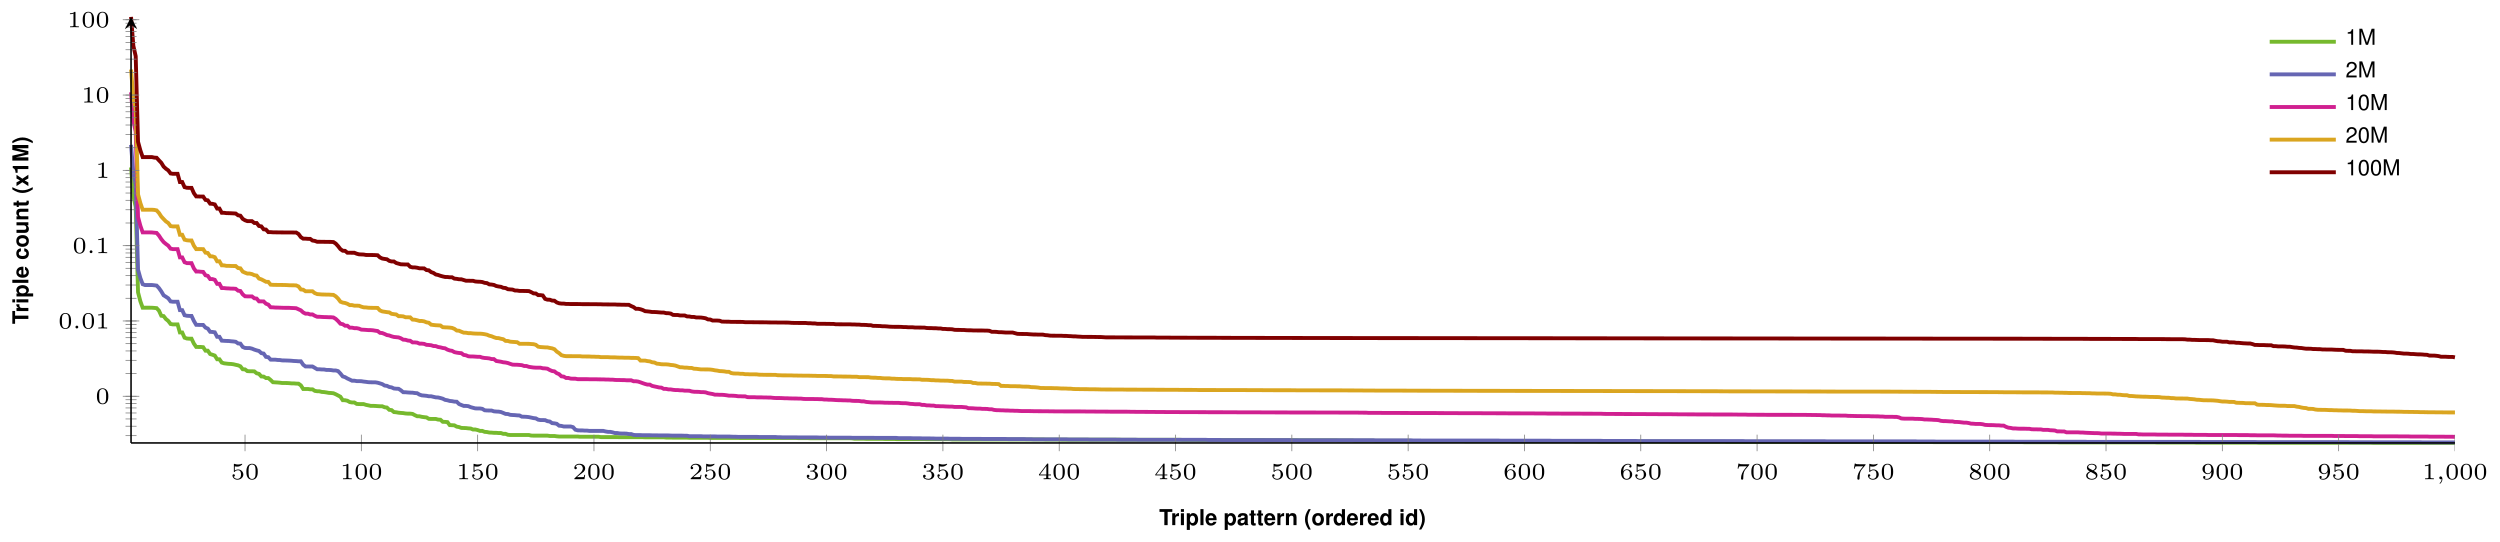 <?xml version='1.0'?>
<!-- This file was generated by dvisvgm 1.9.2 -->
<svg height='139.43pt' version='1.1' viewBox='0 -139.43 643.062 139.43' width='643.062pt' xmlns='http://www.w3.org/2000/svg' xmlns:xlink='http://www.w3.org/1999/xlink'>
<defs>
<clipPath id='clip1'>
<path d='M33.707 116.23H631.473V-276.809H33.707'/>
</clipPath>
<clipPath id='clip2'>
<path d='M-108.039 -25.492V-135.082H773.223V-25.492'/>
</clipPath>
<path d='M3.288 -1.907C3.288 -2.343 3.288 -3.975 1.823 -3.975S0.359 -2.343 0.359 -1.907C0.359 -1.476 0.359 0.126 1.823 0.126S3.288 -1.476 3.288 -1.907ZM1.823 -0.066C1.572 -0.066 1.166 -0.185 1.022 -0.681C0.927 -1.028 0.927 -1.614 0.927 -1.985C0.927 -2.385 0.927 -2.845 1.01 -3.168C1.16 -3.706 1.614 -3.784 1.823 -3.784C2.098 -3.784 2.493 -3.652 2.624 -3.198C2.714 -2.881 2.72 -2.445 2.72 -1.985C2.72 -1.602 2.72 -0.998 2.618 -0.664C2.451 -0.143 2.02 -0.066 1.823 -0.066Z' id='g3-48'/>
<path d='M2.146 -3.796C2.146 -3.975 2.122 -3.975 1.943 -3.975C1.548 -3.593 0.938 -3.593 0.723 -3.593V-3.359C0.879 -3.359 1.273 -3.359 1.632 -3.527V-0.508C1.632 -0.311 1.632 -0.233 1.016 -0.233H0.759V0C1.088 -0.024 1.554 -0.024 1.889 -0.024S2.69 -0.024 3.019 0V-0.233H2.762C2.146 -0.233 2.146 -0.311 2.146 -0.508V-3.796Z' id='g3-49'/>
<path d='M3.216 -1.118H2.995C2.983 -1.034 2.923 -0.64 2.833 -0.574C2.792 -0.538 2.307 -0.538 2.224 -0.538H1.106L1.871 -1.16C2.074 -1.321 2.606 -1.704 2.792 -1.883C2.971 -2.062 3.216 -2.367 3.216 -2.792C3.216 -3.539 2.54 -3.975 1.739 -3.975C0.968 -3.975 0.43 -3.467 0.43 -2.905C0.43 -2.6 0.687 -2.564 0.753 -2.564C0.903 -2.564 1.076 -2.672 1.076 -2.887C1.076 -3.019 0.998 -3.21 0.735 -3.21C0.873 -3.515 1.237 -3.742 1.65 -3.742C2.277 -3.742 2.612 -3.276 2.612 -2.792C2.612 -2.367 2.331 -1.931 1.913 -1.548L0.496 -0.251C0.436 -0.191 0.43 -0.185 0.43 0H3.031L3.216 -1.118Z' id='g3-50'/>
<path d='M1.757 -1.985C2.265 -1.985 2.606 -1.644 2.606 -1.034C2.606 -0.377 2.212 -0.09 1.775 -0.09C1.614 -0.09 0.998 -0.126 0.729 -0.472C0.962 -0.496 1.058 -0.652 1.058 -0.813C1.058 -1.016 0.915 -1.154 0.717 -1.154C0.556 -1.154 0.377 -1.052 0.377 -0.801C0.377 -0.209 1.034 0.126 1.793 0.126C2.678 0.126 3.27 -0.442 3.27 -1.034C3.27 -1.47 2.935 -1.931 2.224 -2.11C2.696 -2.265 3.078 -2.648 3.078 -3.138C3.078 -3.616 2.517 -3.975 1.799 -3.975C1.1 -3.975 0.568 -3.652 0.568 -3.162C0.568 -2.905 0.765 -2.833 0.885 -2.833C1.04 -2.833 1.201 -2.941 1.201 -3.15C1.201 -3.335 1.07 -3.443 0.909 -3.467C1.19 -3.778 1.734 -3.778 1.787 -3.778C2.092 -3.778 2.475 -3.634 2.475 -3.138C2.475 -2.809 2.289 -2.236 1.692 -2.2C1.584 -2.194 1.423 -2.182 1.369 -2.182C1.309 -2.176 1.243 -2.17 1.243 -2.08C1.243 -1.985 1.309 -1.985 1.411 -1.985H1.757Z' id='g3-51'/>
<path d='M3.371 -0.98V-1.213H2.672V-3.856C2.672 -3.993 2.672 -4.035 2.523 -4.035C2.415 -4.035 2.403 -4.017 2.349 -3.945L0.275 -1.213V-0.98H2.134V-0.502C2.134 -0.305 2.134 -0.233 1.632 -0.233H1.459V0C1.578 -0.006 2.14 -0.024 2.403 -0.024S3.228 -0.006 3.347 0V-0.233H3.174C2.672 -0.233 2.672 -0.305 2.672 -0.502V-0.98H3.371ZM2.176 -3.383V-1.213H0.532L2.176 -3.383Z' id='g3-52'/>
<path d='M1.016 -3.318C1.213 -3.264 1.423 -3.24 1.626 -3.24C1.757 -3.24 2.092 -3.24 2.469 -3.449C2.57 -3.509 2.941 -3.754 2.941 -3.879C2.941 -3.957 2.881 -3.975 2.857 -3.975C2.839 -3.975 2.833 -3.975 2.768 -3.951C2.552 -3.868 2.248 -3.784 1.859 -3.784C1.566 -3.784 1.243 -3.838 0.974 -3.939C0.915 -3.963 0.891 -3.975 0.867 -3.975C0.783 -3.975 0.783 -3.909 0.783 -3.814V-2.02C0.783 -1.919 0.783 -1.847 0.891 -1.847C0.944 -1.847 0.962 -1.871 1.004 -1.919C1.154 -2.11 1.417 -2.313 1.883 -2.313C2.618 -2.313 2.618 -1.417 2.618 -1.225C2.618 -0.992 2.6 -0.658 2.403 -0.412C2.218 -0.185 1.943 -0.09 1.686 -0.09C1.273 -0.09 0.861 -0.317 0.717 -0.664C1.01 -0.669 1.046 -0.903 1.046 -0.974C1.046 -1.136 0.921 -1.279 0.735 -1.279C0.681 -1.279 0.43 -1.249 0.43 -0.95C0.43 -0.4 0.95 0.126 1.704 0.126C2.523 0.126 3.216 -0.454 3.216 -1.201C3.216 -1.883 2.666 -2.505 1.895 -2.505C1.506 -2.505 1.207 -2.379 1.016 -2.218V-3.318Z' id='g3-53'/>
<path d='M0.974 -1.979C0.98 -2.277 0.992 -2.774 1.201 -3.144C1.465 -3.599 1.859 -3.778 2.218 -3.778C2.355 -3.778 2.63 -3.754 2.774 -3.587C2.552 -3.551 2.517 -3.395 2.517 -3.3C2.517 -3.144 2.624 -3.013 2.803 -3.013S3.096 -3.126 3.096 -3.312C3.096 -3.676 2.821 -3.975 2.212 -3.975C1.285 -3.975 0.377 -3.168 0.377 -1.895C0.377 -0.442 1.052 0.126 1.841 0.126C2.074 0.126 2.481 0.09 2.845 -0.263C3.037 -0.454 3.27 -0.693 3.27 -1.219C3.27 -1.423 3.246 -1.805 2.881 -2.146C2.672 -2.337 2.409 -2.546 1.901 -2.546C1.482 -2.546 1.178 -2.331 0.974 -1.979ZM1.835 -0.09C0.992 -0.09 0.992 -1.118 0.992 -1.351C0.992 -1.865 1.333 -2.355 1.871 -2.355C2.182 -2.355 2.361 -2.23 2.505 -2.038C2.672 -1.805 2.672 -1.536 2.672 -1.219C2.672 -0.807 2.66 -0.604 2.457 -0.365C2.313 -0.185 2.122 -0.09 1.835 -0.09Z' id='g3-54'/>
<path d='M3.413 -3.61C3.467 -3.67 3.467 -3.682 3.467 -3.85H1.925C1.68 -3.85 1.536 -3.856 1.303 -3.873C1.01 -3.891 0.938 -3.897 0.909 -4.041H0.687L0.472 -2.732H0.693C0.711 -2.857 0.771 -3.21 0.861 -3.276C0.909 -3.312 1.423 -3.312 1.512 -3.312H2.863C2.798 -3.228 2.475 -2.845 2.331 -2.672C1.751 -1.973 1.345 -1.124 1.345 -0.215C1.345 -0.161 1.345 0.126 1.632 0.126C1.925 0.126 1.925 -0.149 1.925 -0.227V-0.395C1.925 -1.542 2.17 -2.128 2.469 -2.487L3.413 -3.61Z' id='g3-55'/>
<path d='M2.301 -2.158C2.744 -2.355 3.078 -2.648 3.078 -3.078C3.078 -3.664 2.451 -3.975 1.829 -3.975C1.154 -3.975 0.568 -3.569 0.568 -2.965C0.568 -2.594 0.813 -2.307 1.064 -2.158C1.124 -2.122 1.267 -2.044 1.327 -2.008C0.933 -1.859 0.377 -1.524 0.377 -0.921C0.377 -0.221 1.124 0.126 1.817 0.126C2.612 0.126 3.27 -0.353 3.27 -1.016C3.27 -1.429 3.019 -1.674 2.929 -1.763C2.815 -1.871 2.517 -2.038 2.301 -2.158ZM1.219 -2.75C1.207 -2.756 0.903 -2.923 0.903 -3.198C0.903 -3.587 1.375 -3.778 1.817 -3.778C2.283 -3.778 2.744 -3.521 2.744 -3.072C2.744 -2.612 2.248 -2.367 2.08 -2.283L1.219 -2.75ZM1.566 -1.883C1.632 -1.847 2.271 -1.488 2.433 -1.405C2.558 -1.327 2.887 -1.148 2.887 -0.807C2.887 -0.335 2.337 -0.09 1.829 -0.09C1.273 -0.09 0.759 -0.412 0.759 -0.921S1.237 -1.763 1.566 -1.883Z' id='g3-56'/>
<path d='M2.672 -1.883C2.672 -1.429 2.63 -0.98 2.415 -0.622C2.265 -0.389 1.979 -0.09 1.512 -0.09C1.375 -0.09 1.052 -0.108 0.885 -0.263C1.076 -0.305 1.13 -0.436 1.13 -0.55C1.13 -0.705 1.022 -0.837 0.843 -0.837S0.55 -0.723 0.55 -0.538C0.55 -0.054 0.998 0.126 1.518 0.126C2.439 0.126 3.27 -0.711 3.27 -1.961C3.27 -3.413 2.606 -3.975 1.841 -3.975C1.07 -3.975 0.377 -3.425 0.377 -2.636C0.377 -2.188 0.544 -1.937 0.759 -1.722C1.022 -1.465 1.309 -1.309 1.745 -1.309C2.265 -1.309 2.546 -1.65 2.672 -1.883ZM1.775 -1.5C1.405 -1.5 1.243 -1.686 1.148 -1.811C0.98 -2.038 0.974 -2.295 0.974 -2.636C0.974 -2.989 0.974 -3.222 1.172 -3.467C1.339 -3.67 1.536 -3.778 1.847 -3.778C2.654 -3.778 2.654 -2.756 2.654 -2.517C2.654 -1.979 2.301 -1.5 1.775 -1.5Z' id='g3-57'/>
<path d='M1.556 -4.011C1.182 -4.011 0.843 -3.847 0.634 -3.57C0.373 -3.219 0.243 -2.682 0.243 -1.941C0.243 -0.588 0.696 0.13 1.556 0.13C2.404 0.13 2.868 -0.588 2.868 -1.907C2.868 -2.687 2.744 -3.208 2.478 -3.57C2.269 -3.853 1.935 -4.011 1.556 -4.011ZM1.556 -3.57C2.093 -3.57 2.359 -3.027 2.359 -1.952C2.359 -0.815 2.099 -0.283 1.544 -0.283C1.018 -0.283 0.752 -0.837 0.752 -1.935S1.018 -3.57 1.556 -3.57Z' id='g5-48'/>
<path d='M1.465 -2.857V0H1.963V-4.011H1.635C1.46 -3.394 1.346 -3.31 0.577 -3.213V-2.857H1.465Z' id='g5-49'/>
<path d='M2.863 -0.492H0.752C0.803 -0.82 0.984 -1.03 1.477 -1.318L2.042 -1.624C2.602 -1.929 2.891 -2.342 2.891 -2.834C2.891 -3.168 2.755 -3.479 2.518 -3.694S1.986 -4.011 1.607 -4.011C1.098 -4.011 0.718 -3.83 0.498 -3.491C0.356 -3.276 0.294 -3.027 0.283 -2.619H0.781C0.798 -2.891 0.832 -3.055 0.9 -3.185C1.03 -3.428 1.29 -3.576 1.59 -3.576C2.042 -3.576 2.382 -3.253 2.382 -2.823C2.382 -2.506 2.195 -2.235 1.839 -2.031L1.318 -1.737C0.481 -1.262 0.238 -0.883 0.192 0H2.863V-0.492Z' id='g5-50'/>
<path d='M2.648 0L3.807 -3.457V0H4.305V-4.124H3.576L2.376 -0.532L1.154 -4.124H0.424V0H0.922V-3.457L2.093 0H2.648Z' id='g5-77'/>
<path d='M1.148 -4.124C0.498 -3.146 0.226 -2.365 0.226 -1.499C0.226 -0.628 0.498 0.153 1.148 1.131H1.714C1.115 -0.034 0.922 -0.668 0.922 -1.499C0.922 -2.325 1.115 -2.97 1.714 -4.124H1.148Z' id='g1-40'/>
<path d='M0.69 1.131C1.341 0.153 1.612 -0.628 1.612 -1.494C1.612 -2.365 1.341 -3.146 0.69 -4.124H0.124C0.724 -2.959 0.917 -2.325 0.917 -1.494C0.917 -0.668 0.724 -0.023 0.124 1.131H0.69Z' id='g1-41'/>
<path d='M1.346 -2.767V0H2.139V-4.011H1.612C1.488 -3.536 1.075 -3.293 0.385 -3.293V-2.767H1.346Z' id='g1-49'/>
<path d='M1.222 -3.213L1.963 0H2.812L3.542 -3.213V0H4.39V-4.124H3.112L2.387 -0.843L1.641 -4.124H0.373V0H1.222V-3.213Z' id='g1-77'/>
<path d='M2.178 -3.417H3.383V-4.124H0.079V-3.417H1.33V0H2.178V-3.417Z' id='g1-84'/>
<path d='M2.965 -0.096C2.823 -0.226 2.783 -0.311 2.783 -0.47V-2.167C2.783 -2.789 2.359 -3.106 1.533 -3.106S0.277 -2.755 0.226 -2.048H0.99C1.03 -2.365 1.16 -2.467 1.55 -2.467C1.856 -2.467 2.008 -2.365 2.008 -2.161C2.008 -2.059 1.957 -1.969 1.873 -1.924C1.765 -1.867 1.765 -1.867 1.375 -1.805L1.058 -1.748C0.453 -1.646 0.158 -1.335 0.158 -0.786C0.158 -0.526 0.232 -0.311 0.373 -0.158C0.549 0.023 0.815 0.13 1.086 0.13C1.426 0.13 1.737 -0.017 2.014 -0.306C2.014 -0.147 2.031 -0.091 2.105 0H2.965V-0.096ZM2.008 -1.228C2.008 -0.769 1.782 -0.509 1.38 -0.509C1.115 -0.509 0.95 -0.651 0.95 -0.877C0.95 -1.115 1.075 -1.228 1.403 -1.296L1.675 -1.346C1.884 -1.386 1.918 -1.397 2.008 -1.443V-1.228Z' id='g1-97'/>
<path d='M2.953 -1.912C2.897 -2.659 2.399 -3.106 1.635 -3.106C0.724 -3.106 0.192 -2.506 0.192 -1.465C0.192 -0.458 0.718 0.13 1.624 0.13C2.365 0.13 2.88 -0.328 2.953 -1.058H2.195C2.093 -0.662 1.935 -0.509 1.629 -0.509C1.228 -0.509 0.984 -0.871 0.984 -1.465C0.984 -1.754 1.041 -2.025 1.137 -2.206C1.228 -2.376 1.403 -2.467 1.629 -2.467C1.952 -2.467 2.105 -2.314 2.195 -1.912H2.953Z' id='g1-99'/>
<path d='M2.291 0H3.083V-4.124H2.291V-2.659C2.093 -2.965 1.827 -3.106 1.448 -3.106C0.718 -3.106 0.164 -2.404 0.164 -1.482C0.164 -1.069 0.289 -0.651 0.492 -0.356C0.702 -0.062 1.075 0.13 1.448 0.13C1.827 0.13 2.093 -0.011 2.291 -0.311V0ZM1.624 -2.444C2.025 -2.444 2.291 -2.054 2.291 -1.471C2.291 -0.917 2.02 -0.532 1.624 -0.532S0.956 -0.922 0.956 -1.482C0.956 -2.048 1.228 -2.444 1.624 -2.444Z' id='g1-100'/>
<path d='M2.965 -1.279C2.97 -1.346 2.97 -1.375 2.97 -1.414C2.97 -1.72 2.925 -2.003 2.851 -2.218C2.648 -2.772 2.155 -3.106 1.539 -3.106C0.662 -3.106 0.124 -2.472 0.124 -1.448C0.124 -0.47 0.656 0.13 1.522 0.13C2.206 0.13 2.761 -0.26 2.936 -0.86H2.155C2.059 -0.617 1.839 -0.475 1.55 -0.475C1.324 -0.475 1.143 -0.571 1.03 -0.741C0.956 -0.854 0.928 -0.99 0.917 -1.279H2.965ZM0.928 -1.805C0.979 -2.269 1.177 -2.501 1.528 -2.501C1.726 -2.501 1.907 -2.404 2.02 -2.246C2.093 -2.133 2.127 -2.014 2.144 -1.805H0.928Z' id='g1-101'/>
<path d='M1.171 -3.055H0.379V0H1.171V-3.055ZM1.171 -4.124H0.379V-3.417H1.171V-4.124Z' id='g1-105'/>
<path d='M1.171 -4.124H0.379V0H1.171V-4.124Z' id='g1-108'/>
<path d='M0.356 -3.055V0H1.148V-1.833C1.148 -2.195 1.403 -2.433 1.788 -2.433C2.127 -2.433 2.297 -2.246 2.297 -1.884V0H3.089V-2.048C3.089 -2.721 2.716 -3.106 2.065 -3.106C1.652 -3.106 1.375 -2.953 1.148 -2.614V-3.055H0.356Z' id='g1-110'/>
<path d='M1.703 -3.106C0.769 -3.106 0.198 -2.489 0.198 -1.488C0.198 -0.481 0.769 0.13 1.709 0.13C2.636 0.13 3.219 -0.487 3.219 -1.465C3.219 -2.501 2.659 -3.106 1.703 -3.106ZM1.709 -2.467C2.144 -2.467 2.427 -2.076 2.427 -1.477C2.427 -0.905 2.133 -0.509 1.709 -0.509C1.279 -0.509 0.99 -0.905 0.99 -1.488S1.279 -2.467 1.709 -2.467Z' id='g1-111'/>
<path d='M1.12 -3.055H0.328V1.233H1.12V-0.362C1.313 -0.023 1.584 0.136 1.969 0.136C2.704 0.136 3.247 -0.554 3.247 -1.482C3.247 -1.912 3.123 -2.342 2.919 -2.625C2.716 -2.914 2.337 -3.106 1.969 -3.106C1.584 -3.106 1.313 -2.942 1.12 -2.602V-3.055ZM1.788 -2.444C2.189 -2.444 2.455 -2.054 2.455 -1.471C2.455 -0.917 2.178 -0.526 1.788 -0.526C1.392 -0.526 1.12 -0.911 1.12 -1.482S1.392 -2.444 1.788 -2.444Z' id='g1-112'/>
<path d='M0.356 -3.055V0H1.148V-1.624C1.148 -2.088 1.38 -2.32 1.844 -2.32C1.929 -2.32 1.986 -2.314 2.093 -2.297V-3.1C2.048 -3.106 2.02 -3.106 1.997 -3.106C1.635 -3.106 1.318 -2.868 1.148 -2.455V-3.055H0.356Z' id='g1-114'/>
<path d='M1.703 -2.993H1.262V-3.813H0.47V-2.993H0.079V-2.467H0.47V-0.588C0.47 -0.107 0.724 0.13 1.245 0.13C1.42 0.13 1.561 0.113 1.703 0.068V-0.487C1.624 -0.475 1.578 -0.47 1.522 -0.47C1.313 -0.47 1.262 -0.532 1.262 -0.803V-2.467H1.703V-2.993Z' id='g1-116'/>
<path d='M3.061 0V-3.055H2.269V-1.143C2.269 -0.781 2.014 -0.543 1.629 -0.543C1.29 -0.543 1.12 -0.724 1.12 -1.092V-3.055H0.328V-0.928C0.328 -0.255 0.702 0.13 1.352 0.13C1.765 0.13 2.042 -0.023 2.269 -0.362V0H3.061Z' id='g1-117'/>
<path d='M2.008 -1.539L3.004 -3.055H2.054L1.561 -2.133L1.064 -3.055H0.113L1.109 -1.539L0.091 0H1.041L1.561 -0.95L2.076 0H3.027L2.008 -1.539Z' id='g1-120'/>
<path d='M1.494 -0.359C1.494 -0.574 1.321 -0.723 1.136 -0.723C0.921 -0.723 0.771 -0.55 0.771 -0.365C0.771 -0.161 0.933 0 1.136 0C1.327 0 1.494 -0.167 1.494 -0.359Z' id='g2-58'/>
<path d='M1.375 -0.084C1.375 0.484 1.076 0.813 0.927 0.944C0.867 1.004 0.849 1.016 0.849 1.052C0.849 1.106 0.903 1.16 0.95 1.16C1.034 1.16 1.572 0.681 1.572 -0.054C1.572 -0.43 1.417 -0.723 1.13 -0.723C0.897 -0.723 0.771 -0.538 0.771 -0.365C0.771 -0.185 0.897 0 1.136 0C1.225 0 1.309 -0.024 1.375 -0.084Z' id='g2-59'/>
</defs>
<g id='page1'>
<path d='M33.707 -96.367L34.305 -88.945L34.906 -86.207L35.504 -64.234L36.102 -61.953L36.699 -60.281H37.297H37.895H38.496L39.094 -60.27L39.691 -60.227L40.289 -60.172L40.887 -59.523L41.488 -58.215L42.086 -58.125L42.684 -57.355L43.281 -56.871L43.879 -56.09L44.477 -55.984H45.078H45.676L46.273 -53.91H46.871L47.469 -52.57L48.07 -52.355L48.668 -52.305H49.266L49.863 -51.066L50.461 -50.195L51.059 -50.18H51.66L52.258 -50.129L52.855 -49.223L53.453 -49.219L54.051 -48.363L54.652 -48.18L55.25 -47.961L55.848 -47.023H56.445L57.043 -46.168L57.641 -45.977L58.242 -45.902L58.84 -45.836L59.438 -45.809L60.035 -45.734L60.633 -45.59L61.234 -45.461L61.832 -45.207L62.43 -44.449L63.027 -44.414L63.625 -43.973L64.223 -43.934H64.824L65.422 -43.902L66.019 -43.414L66.617 -43.258L67.215 -42.598L67.816 -42.559L68.414 -42.188L69.012 -42.184L69.609 -41.695L70.207 -41.113L70.805 -41.078L71.406 -41.043L72.004 -40.988L72.602 -40.91H73.199L73.797 -40.906L74.398 -40.871L74.996 -40.812H75.594L76.191 -40.758L76.789 -40.738L77.387 -40.305L77.988 -39.375H78.586H79.184L79.781 -39.289H80.379L80.981 -38.891L81.578 -38.793L82.176 -38.777L82.773 -38.617L83.371 -38.578L83.969 -38.484L84.57 -38.371L85.168 -38.34L85.766 -38.277L86.363 -38.02L86.961 -37.707L87.559 -37.383L88.16 -36.492L88.758 -36.48L89.356 -36.348L89.953 -36.012L90.551 -35.902H91.152L91.75 -35.535L92.348 -35.492L92.945 -35.484H93.543L94.141 -35.289L94.742 -35.168L95.34 -35.035H95.938L96.535 -35.012L97.133 -34.965L97.734 -34.93L98.332 -34.922L98.93 -34.676L99.527 -34.594L100.125 -34.016L100.723 -33.941L101.324 -33.438L101.922 -33.383L102.519 -33.273L103.117 -33.215L103.715 -33.172L104.316 -33.074L104.914 -33.031H105.512L106.109 -32.961L106.707 -32.637L107.305 -32.363L107.906 -32.348L108.504 -32.207L109.102 -32.125L109.699 -32.062L110.297 -31.703L110.898 -31.668H111.496H112.094L112.691 -31.5L113.289 -31.465L113.887 -30.93L114.488 -30.91L115.086 -30.855L115.684 -30.082L116.281 -30.059L116.879 -30.02L117.48 -29.684L118.078 -29.578L118.676 -29.359L119.273 -29.336L119.871 -29.316L120.469 -29.246L121.07 -29.203L121.668 -28.949H122.266L122.863 -28.809L123.461 -28.594H124.062L124.66 -28.348L125.258 -28.301L125.855 -28.172L126.453 -28.148L127.051 -28.094H127.652L128.25 -28.043H128.848L129.445 -27.836H130.043L130.644 -27.594L131.242 -27.539H131.84H132.437H133.035H133.633H134.235H134.832H135.43H136.028L136.625 -27.398L137.227 -27.371H137.825H138.422H139.02H139.617H140.215H140.817L141.414 -27.285H142.012H142.61L143.207 -27.199L143.809 -27.145H144.407H145.004H145.602H146.2H146.797H147.399H147.996H148.594L149.192 -27.086H149.789H150.391H150.989H151.586H152.184H152.782H153.379H153.981L154.578 -26.996H155.176H155.774H156.371H156.973H157.571H158.168H158.766L159.364 -26.969H159.961H160.563H161.16H161.758H162.356H162.953H163.555H164.153H164.75H165.348L165.946 -26.938H166.543H167.145H167.742H168.34H168.938H169.535H170.137H170.735L171.332 -26.879H171.93H172.528L173.125 -26.852H173.727H174.325H174.922H175.52H176.117H176.719L177.317 -26.82H177.914H178.512H179.11H179.707H180.309H180.907H181.504H182.102L182.7 -26.789H183.301H183.899H184.496H185.094H185.692H186.289H186.891H187.489H188.086H188.684H189.282H189.883L190.481 -26.762H191.078H191.676H192.274H192.871H193.473H194.071H194.668H195.266H195.864H196.465H197.063H197.66H198.258H198.856H199.453H200.055H200.653H201.25H201.848H202.446H203.047H203.645H204.242H204.84L205.438 -26.73H206.035H206.637H207.235H207.832L208.43 -26.699H209.028H209.629H210.227H210.825H211.422H212.02H212.617H213.219H213.817H214.414H215.012H215.61H216.211H216.809H217.407H218.004H218.602L219.2 -26.668L219.801 -26.578H220.399H220.996H221.594H222.192L222.793 -26.547H223.391H223.989H224.586H225.184H225.782H226.383H226.981L227.578 -26.516H228.176H228.774H229.375H229.973L230.571 -26.484H231.168H231.766H232.364H232.965H233.563H234.16H234.758H235.356H235.957H236.555H237.153H237.75L238.348 -26.453H238.946H239.547H240.145H240.742H241.34H241.938H242.539H243.137H243.735H244.332L244.93 -26.391H245.528H246.129H246.727H247.325H247.922H248.52H249.117H249.719H250.317H250.914H251.512H252.11H252.711H253.309H253.907H254.504H255.102H255.7H256.301H256.899H257.496H258.094H258.692H259.293H259.891H260.489H261.086H261.684H262.282H262.883H263.481H264.078H264.676H265.274H265.875H266.473H267.071H267.668H268.266L268.864 -26.359H269.465H270.063H270.66H271.258H271.856H272.457L273.055 -26.328H273.653H274.25H274.848H275.446H276.047H276.645H277.242H277.84H278.438H279.039H279.637H280.235H280.832H281.43H282.028H282.629H283.227H283.825H284.422H285.02H285.621H286.219H286.817H287.414H288.012L288.61 -26.297H289.211H289.809H290.407H291.004H291.602H292.203H292.801H293.399H293.996H294.594H295.192H295.793H296.391H296.989H297.586H298.184H298.785H299.383H299.981H300.578H301.176H301.774H302.375H302.973H303.571L304.168 -26.262H304.766H305.367H305.965H306.563H307.16H307.758L308.356 -26.23H308.957H309.555H310.153H310.75H311.348H311.95H312.547H313.145H313.742H314.34H314.938H315.539H316.137H316.735H317.332H317.93H318.532H319.129H319.727H320.325H320.922H321.52H322.121H322.719H323.317H323.914H324.512H325.114L325.711 -26.199H326.309H326.907H327.504H328.102H328.703H329.301H329.899H330.496H331.094H331.696H332.293H332.891H333.489L334.086 -26.168H334.684H335.285H335.883H336.481H337.078H337.676H338.278H338.875H339.473H340.071H340.668H341.266H341.867H342.465H343.063H343.66L344.258 -26.137H344.86H345.457H346.055H346.653H347.25H347.848L348.45 -26.07H349.047H349.645H350.242H350.84H351.442H352.039H352.637H353.235L353.832 -26.035H354.43H355.032H355.629H356.227H356.825H357.422H358.024H358.621H359.219H359.817H360.414H361.012H361.614H362.211H362.809L363.407 -26.004H364.004H364.606H365.203H365.801H366.399H366.996H367.594H368.196H368.793H369.391H369.989H370.586H371.188H371.785H372.383H372.981H373.578L374.176 -25.973H374.778H375.375H375.973H376.571L377.168 -25.938H377.77H378.367H378.965H379.563H380.16H380.758H381.36H381.957H382.555H383.153H383.75H384.352H384.95H385.547H386.145H386.742H387.34H387.942H388.539L389.137 -25.906H389.735H390.332H390.934H391.532H392.129H392.727H393.325H393.922H394.524H395.121H395.719H396.317H396.914H397.512H398.114H398.711H399.309H399.907H400.504H401.106H401.703H402.301H402.899H403.496H404.094H404.696L405.293 -25.871H405.891H406.489H407.086H407.688H408.285H408.883H409.481H410.078H410.676L411.278 -25.836H411.875H412.473H413.071H413.668H414.27H414.867H415.465H416.063H416.66H417.258H417.86H418.457H419.055H419.653H420.25H420.852H421.45H422.047H422.645H423.242H423.84H424.442H425.039H425.637H426.235H426.832H427.434H428.032H428.629H429.227L429.825 -25.805H430.422H431.024H431.621H432.219H432.817H433.414H434.016H434.614H435.211H435.809H436.407H437.004H437.606H438.203H438.801H439.399H439.996H440.598H441.196H441.793H442.391H442.989H443.586L444.188 -25.77H444.785H445.383H445.981H446.578H447.18H447.778H448.375H448.973H449.571H450.168H450.77H451.367H451.965H452.563H453.16H453.762H454.36H454.957H455.555H456.153H456.75H457.352H457.95H458.547H459.145H459.742H460.344H460.942H461.539H462.137H462.735H463.332L463.934 -25.734H464.532H465.129H465.727H466.325H466.926H467.524H468.121H468.719H469.317H469.914H470.516H471.114H471.711H472.309H472.907H473.508H474.106H474.703H475.301H475.899H476.496H477.098H477.696H478.293H478.891H479.489H480.09H480.688H481.285H481.883H482.481H483.078H483.68H484.278H484.875H485.473H486.071H486.672H487.27H487.867H488.465H489.063H489.66H490.262H490.86H491.457H492.055H492.653H493.254H493.852H494.45H495.047H495.645H496.242H496.844L497.442 -25.703H498.039H498.637H499.235H499.836H500.434H501.032H501.629H502.227H502.825H503.426H504.024H504.621H505.219H505.817H506.418H507.016H507.614H508.211H508.809H509.407H510.008H510.606H511.203H511.801H512.399H513H513.598H514.196H514.793H515.391H515.989H516.59H517.188H517.785H518.383H518.981H519.582H520.18L520.778 -25.668H521.375H521.973H522.571H523.172H523.77H524.367H524.965H525.563H526.164H526.762H527.36H527.957H528.555H529.153L529.754 -25.633H530.352H530.95H531.547H532.145H532.746H533.344H533.942H534.539H535.137H535.735H536.336H536.934H537.532H538.129H538.727H539.328H539.926H540.524H541.121H541.719H542.317H542.918H543.516H544.114H544.711H545.309H545.91H546.508H547.106H547.703H548.301H548.899H549.5H550.098H550.696H551.293H551.891H552.492H553.09H553.688H554.285L554.883 -25.598H555.481H556.082H556.68H557.278H557.875H558.473H559.071H559.672H560.27H560.867H561.465H562.063H562.664H563.262H563.86H564.457L565.055 -25.562H565.653H566.254H566.852H567.45H568.047H568.645H569.246H569.844H570.442H571.039H571.637H572.235H572.836H573.434H574.032H574.629H575.227H575.828H576.426H577.024H577.621H578.219H578.817H579.418H580.016H580.614L581.211 -25.527H581.809H582.41H583.008H583.606H584.203H584.801H585.399H586H586.598H587.196H587.793H588.391H588.992H589.59H590.188H590.785H591.383H591.981H592.582H593.18H593.778H594.375H594.973H595.575H596.172H596.77H597.367H597.965H598.563H599.164H599.762H600.36H600.957H601.555H602.157H602.754H603.352H603.95H604.547H605.145H605.746H606.344H606.942H607.539H608.137H608.739H609.336H609.934L610.532 -25.492H611.129H611.727H612.328H612.926H613.524H614.121H614.719H615.321H615.918H616.516H617.114H617.711H618.309H618.91H619.508H620.106H620.703H621.301H621.903H622.5H623.098H623.696H624.293H624.891H625.492H626.09H626.688H627.285H627.883H628.485H629.082H629.68H630.278H630.875H631.473' fill='none' stroke='#76b92d' stroke-miterlimit='10.037' stroke-width='1'/>
<path d='M33.707 -102.168L34.305 -94.742L34.906 -92.004L35.504 -70.066L36.102 -67.902L36.699 -66.328L37.297 -66.113H37.895H38.496H39.094L39.691 -66.051L40.289 -65.969L40.887 -65.332L41.488 -64.477L42.086 -63.469L42.684 -63.098L43.281 -62.699L43.879 -61.902L44.477 -61.812H45.078H45.676L46.273 -59.652H46.871L47.469 -58.348L48.07 -58.207L48.668 -58.168H49.266L49.863 -56.891L50.461 -55.879L51.059 -55.859L51.66 -55.848H52.258L52.855 -55.168L53.453 -54.91L54.051 -54.078L54.652 -54.039L55.25 -53.953L55.848 -52.797H56.445L57.043 -51.805L57.641 -51.766L58.242 -51.73L58.84 -51.719L59.438 -51.645L60.035 -51.598L60.633 -51.516L61.234 -51.09L61.832 -51.039L62.43 -50.188L63.027 -49.93L63.625 -49.898H64.223L64.824 -49.75L65.422 -49.5L66.019 -49.305L66.617 -49.148L67.215 -48.602L67.816 -48.48L68.414 -47.633L69.012 -47.555L69.609 -46.926L70.207 -46.914H70.805L71.406 -46.84L72.004 -46.82L72.602 -46.723L73.199 -46.715L73.797 -46.695L74.398 -46.672L74.996 -46.633L75.594 -46.574L76.191 -46.551L76.789 -46.5L77.387 -46.492L77.988 -45.613L78.586 -45.164H79.184L79.781 -45.156H80.379L80.981 -44.801L81.578 -44.453L82.176 -44.445L82.773 -44.395L83.371 -44.387L83.969 -44.273H84.57L85.168 -44.234L85.766 -44.133H86.363L86.961 -43.973L87.559 -43.352L88.16 -42.605L88.758 -42.422L89.356 -42.07L89.953 -41.797L90.551 -41.504H91.152L91.75 -41.398H92.348L92.945 -41.375L93.543 -41.277L94.141 -41.211L94.742 -41.121L95.34 -41.098L95.938 -41.086H96.535L97.133 -40.988L97.734 -40.812L98.332 -40.625L98.93 -40.258L99.527 -40.18L100.125 -39.891L100.723 -39.785L101.324 -39.504L101.922 -39.445L102.52 -39.422L103.117 -39.039L103.715 -38.543L104.316 -38.535L104.914 -38.477L105.512 -38.438L106.109 -38.422L106.707 -38.332L107.305 -38.285L107.906 -37.926L108.504 -37.73L109.102 -37.676L109.699 -37.617L110.297 -37.5H110.898L111.496 -37.355L112.094 -37.219L112.691 -37.191L113.289 -37.051L113.887 -36.879L114.488 -36.574L115.086 -36.473L115.684 -36.297L116.281 -36.238L116.879 -36.121L117.481 -36.094L118.078 -35.504L118.676 -35.254L119.273 -35.023H119.871L120.469 -34.953L121.07 -34.699L121.668 -34.535L122.266 -34.379L122.863 -34.363H123.461L124.062 -34.266L124.66 -33.902L125.258 -33.848L125.856 -33.836L126.453 -33.824L127.051 -33.625L127.652 -33.57L128.25 -33.547L128.848 -33.449L129.445 -33.215L130.043 -32.961L130.644 -32.93L131.242 -32.727L131.84 -32.68L132.438 -32.652L133.035 -32.59L133.633 -32.562L134.235 -32.254L134.832 -32.238L135.43 -32.207L136.028 -32.141L136.625 -32.016L137.227 -31.883L137.825 -31.816L138.422 -31.48L139.02 -31.379H139.617L140.215 -31.359L140.817 -31.094L141.414 -31.004L142.012 -30.594L142.61 -30.535L143.207 -30.418L143.809 -29.938L144.407 -29.875L145.004 -29.727H145.602H146.2H146.797L147.399 -29.555L147.996 -28.902L148.594 -28.738L149.192 -28.715H149.789L150.391 -28.668H150.989L151.586 -28.594H152.184H152.782H153.379H153.981H154.578H155.176L155.774 -28.449L156.371 -28.348H156.973L157.571 -28.223L158.168 -28.043H158.766L159.364 -27.941L159.961 -27.914H160.563L161.16 -27.887L161.758 -27.781H162.356L162.953 -27.566L163.555 -27.512H164.153H164.75L165.348 -27.48H165.946H166.543H167.145L167.742 -27.453H168.34H168.938L169.535 -27.426H170.137H170.735H171.332H171.93L172.528 -27.398L173.125 -27.371H173.727H174.325H174.922H175.52L176.117 -27.344H176.719L177.317 -27.23H177.914H178.512H179.11H179.707H180.309L180.907 -27.172H181.504H182.102H182.7H183.301H183.899L184.496 -27.145H185.094H185.692H186.289H186.891H187.489L188.086 -27.113L188.684 -27.086H189.282L189.883 -27.055H190.481H191.078H191.676H192.274H192.871H193.473H194.071H194.668L195.266 -27.027H195.864H196.465H197.063H197.66H198.258H198.856H199.453L200.055 -26.969H200.653L201.25 -26.938H201.848H202.446H203.047H203.645H204.242H204.84L205.438 -26.91H206.035H206.637H207.235H207.832H208.43H209.028H209.629H210.227L210.825 -26.879H211.422H212.02H212.617L213.219 -26.852H213.817H214.414H215.012H215.61H216.211H216.809H217.407H218.004H218.602L219.2 -26.82H219.801H220.399H220.996H221.594H222.192H222.793H223.391H223.989H224.586L225.184 -26.789H225.782H226.383H226.981H227.578H228.176H228.774H229.375H229.973H230.571L231.168 -26.73H231.766H232.364H232.965H233.563H234.16L234.758 -26.699H235.356H235.957H236.555L237.153 -26.668H237.75H238.348H238.946L239.547 -26.641H240.145L240.742 -26.609H241.34H241.938H242.539H243.137H243.735L244.332 -26.578H244.93H245.528H246.129H246.727L247.325 -26.547H247.922H248.52H249.117H249.719H250.317H250.914H251.512H252.11L252.711 -26.516H253.309H253.907H254.504H255.102H255.7H256.301H256.899H257.496H258.094H258.692L259.293 -26.484H259.891H260.489H261.086H261.684H262.282H262.883H263.481L264.078 -26.453H264.676H265.274L265.875 -26.422H266.473H267.071H267.668H268.266H268.864H269.465H270.063H270.66H271.258H271.856H272.457H273.055H273.653H274.25L274.848 -26.391H275.446H276.047H276.645H277.242H277.84H278.438H279.039H279.637L280.235 -26.359H280.832H281.43H282.028H282.629H283.227H283.825H284.422H285.02H285.621H286.219H286.817L287.414 -26.328H288.012H288.61H289.211H289.809H290.407H291.004H291.602H292.203L292.801 -26.297H293.399H293.996H294.594H295.192H295.793H296.391H296.989H297.586H298.184H298.785H299.383H299.981H300.578H301.176H301.774H302.375H302.973H303.571H304.168H304.766H305.367H305.965H306.563H307.16H307.758H308.356H308.957H309.555H310.153L310.75 -26.262H311.348H311.95H312.547H313.145H313.742L314.34 -26.23H314.938H315.539H316.137H316.735H317.332H317.93H318.532H319.129H319.727H320.325H320.922H321.52H322.121H322.719H323.317H323.914H324.512H325.114H325.711H326.309H326.907H327.504H328.102H328.703H329.301H329.899H330.496H331.094H331.696L332.293 -26.199H332.891H333.489H334.086H334.684H335.285H335.883H336.481H337.078H337.676H338.278H338.875H339.473H340.071H340.668H341.266H341.867H342.465H343.063H343.66H344.258H344.86H345.457H346.055H346.653H347.25H347.848H348.45H349.047H349.645H350.242H350.84H351.442H352.039H352.637H353.235L353.832 -26.168H354.43H355.032H355.629H356.227H356.825H357.422H358.024H358.621H359.219H359.817H360.414H361.012H361.614H362.211H362.809L363.407 -26.137H364.004H364.606H365.203L365.801 -26.102H366.399H366.996H367.594H368.196H368.793H369.391H369.989H370.586H371.188H371.785H372.383H372.981H373.578H374.176H374.778H375.375H375.973H376.571H377.168H377.77H378.367H378.965H379.563H380.16H380.758H381.36H381.957H382.555H383.153H383.75H384.352H384.95H385.547L386.145 -26.07H386.742H387.34H387.942H388.539H389.137H389.735H390.332H390.934H391.532H392.129H392.727H393.325H393.922H394.524H395.121H395.719H396.317H396.914H397.512H398.114H398.711L399.309 -26.035H399.907H400.504H401.106H401.703H402.301H402.899H403.496H404.094H404.696H405.293H405.891H406.489H407.086H407.688H408.285H408.883H409.481H410.078H410.676H411.278H411.875L412.473 -26.004H413.071H413.668H414.27H414.867H415.465H416.063H416.66H417.258H417.86H418.457H419.055H419.653H420.25H420.852L421.45 -25.973H422.047H422.645H423.242H423.84H424.442H425.039H425.637H426.235H426.832H427.434H428.032H428.629H429.227H429.825H430.422H431.024H431.621H432.219H432.817H433.414H434.016H434.614H435.211H435.809H436.407H437.004H437.606H438.203H438.801H439.399H439.996H440.598H441.196H441.793H442.391H442.989H443.586H444.188H444.785H445.383H445.981H446.578H447.18H447.778H448.375L448.973 -25.938H449.571H450.168H450.77H451.367H451.965H452.563H453.16H453.762H454.36H454.957H455.555H456.153H456.75H457.352H457.95H458.547H459.145H459.742H460.344H460.942H461.539H462.137H462.735H463.332H463.934H464.532H465.129H465.727H466.325H466.926H467.524H468.121H468.719H469.317L469.914 -25.906H470.516H471.114H471.711H472.309H472.907H473.508H474.106H474.703H475.301H475.899H476.496H477.098H477.696H478.293H478.891H479.489H480.09H480.688H481.285H481.883H482.481H483.078H483.68H484.278H484.875H485.473H486.071H486.672H487.27H487.867H488.465H489.063H489.66H490.262H490.86H491.457H492.055H492.653L493.254 -25.871H493.852H494.45H495.047H495.645H496.242H496.844H497.442L498.039 -25.836H498.637H499.235H499.836H500.434H501.032H501.629H502.227H502.825H503.426H504.024H504.621H505.219H505.817H506.418H507.016H507.614H508.211H508.809H509.407H510.008H510.606H511.203H511.801H512.399H513H513.598H514.196H514.793H515.391H515.989H516.59H517.188H517.785L518.383 -25.805H518.981H519.582H520.18H520.778H521.375H521.973H522.571H523.172H523.77H524.367H524.965H525.563H526.164H526.762H527.36H527.957H528.555H529.153H529.754H530.352H530.95H531.547H532.145H532.746H533.344H533.942H534.539H535.137H535.735H536.336L536.934 -25.77H537.532H538.129H538.727H539.328H539.926H540.524H541.121H541.719H542.317H542.918H543.516H544.114H544.711H545.309H545.91H546.508H547.106H547.703H548.301H548.899H549.5H550.098H550.696H551.293H551.891H552.492H553.09H553.688H554.285H554.883H555.481H556.082H556.68H557.278H557.875H558.473H559.071H559.672H560.27H560.867H561.465H562.063H562.664H563.262H563.86H564.457H565.055H565.653L566.254 -25.734H566.852H567.45H568.047H568.645H569.246H569.844H570.442H571.039H571.637H572.235H572.836H573.434H574.032H574.629H575.227H575.828H576.426H577.024H577.621H578.219H578.817H579.418H580.016L580.614 -25.703H581.211H581.809H582.41H583.008H583.606H584.203H584.801H585.399H586H586.598H587.196H587.793H588.391H588.992H589.59H590.188H590.785H591.383H591.981H592.582H593.18H593.778H594.375H594.973H595.575H596.172H596.77H597.367H597.965H598.563H599.164H599.762H600.36H600.957H601.555H602.157H602.754H603.352H603.95L604.547 -25.668H605.145H605.746H606.344H606.942H607.539H608.137H608.739H609.336H609.934H610.532H611.129H611.727H612.328H612.926H613.524H614.121H614.719H615.321H615.918H616.516H617.114H617.711H618.309H618.91H619.508H620.106H620.703H621.301H621.903H622.5L623.098 -25.633H623.696H624.293H624.891H625.492H626.09H626.688H627.285H627.883H628.485H629.082H629.68H630.278H630.875H631.473' fill='none' stroke='#6666b3' stroke-miterlimit='10.037' stroke-width='1'/>
<path d='M33.707 -115.691L34.305 -108.227L34.906 -105.563L35.504 -83.606L36.102 -81.367L36.699 -79.652H37.297H37.895L38.496 -79.648L39.094 -79.637L39.691 -79.57L40.289 -79.516L40.887 -78.828L41.488 -77.918L42.086 -77.176L42.684 -76.676L43.281 -76.238L43.879 -75.461L44.477 -75.352H45.078H45.676L46.273 -73.219H46.871L47.469 -71.984L48.07 -71.75L48.668 -71.738H49.266L49.863 -70.398L50.461 -69.59H51.059L51.66 -69.527L52.258 -69.488L52.855 -68.625L53.453 -68.469L54.051 -67.645H54.652L55.25 -67.457L55.848 -66.418H56.445L57.043 -65.336L57.641 -65.328L58.242 -65.262L58.84 -65.238L59.438 -65.191L60.035 -65.188L60.633 -65.141L61.234 -64.66L61.832 -64.578L62.43 -63.719L63.027 -63.223L63.625 -63.191H64.223L64.824 -63.18L65.422 -62.703L66.019 -62.625L66.617 -61.914L67.215 -61.91L67.816 -61.898L68.414 -61.312L69.012 -61.082L69.609 -60.391L70.207 -60.375L70.805 -60.32L71.406 -60.312L72.004 -60.289L72.602 -60.266L73.199 -60.25L73.797 -60.246H74.398L74.996 -60.207L75.594 -60.184L76.191 -60.145L76.789 -59.871L77.387 -59.602L77.988 -59.059L78.586 -58.75H79.184L79.781 -58.551H80.379L80.981 -58.199L81.578 -57.953L82.176 -57.949L82.773 -57.906L83.371 -57.875L83.969 -57.863L84.57 -57.832L85.168 -57.828L85.766 -57.77L86.363 -57.402L86.961 -56.844L87.559 -56.164L88.16 -56.039L88.758 -55.645L89.356 -55.637L89.953 -55.148H90.551L91.152 -55.02H91.75L92.348 -54.891L92.945 -54.645L93.543 -54.613L94.141 -54.574L94.742 -54.523L95.34 -54.52L95.938 -54.469L96.535 -54.367L97.133 -54.281L97.734 -53.82L98.332 -53.758L98.93 -53.523L99.527 -53.242L100.125 -53.141L100.723 -52.918L101.324 -52.758L101.922 -52.699L102.52 -52.641L103.117 -52.414L103.715 -52.062L104.316 -52.023L104.914 -51.832L105.512 -51.773L106.109 -51.363L106.707 -51.355L107.305 -51.293L107.906 -51.039H108.504L109.102 -50.973L109.699 -50.73L110.297 -50.691L110.898 -50.625L111.496 -50.426L112.094 -50.402L112.691 -50.172L113.289 -50.078L113.887 -49.918L114.488 -49.836L115.086 -49.496L115.684 -49.289L116.281 -49.188L116.879 -48.855L117.481 -48.723L118.078 -48.637L118.676 -48.582L119.273 -48.137L119.871 -48.039L120.469 -47.785L121.07 -47.734H121.668L122.266 -47.695L122.863 -47.652H123.461L124.062 -47.449L124.66 -47.352L125.258 -47.309L125.856 -47.238L126.453 -47.07L127.051 -47.059L127.652 -46.578L128.25 -46.484L128.848 -46.387L129.445 -46.242L130.043 -46.18L130.644 -46.051L131.242 -45.832L131.84 -45.641L132.438 -45.613L133.035 -45.605L133.633 -45.559L134.235 -45.5L134.832 -45.293L135.43 -45.281L136.028 -45.074L136.625 -44.98L137.227 -44.898L137.825 -44.859H138.422L139.02 -44.855L139.617 -44.703L140.215 -44.672L140.817 -44.59L141.414 -44.25L142.012 -43.996L142.61 -43.906L143.207 -43.441L143.809 -43.191L144.407 -42.629L145.004 -42.555L145.602 -42.207H146.2L146.797 -42.043L147.399 -42.016H147.996L148.594 -41.902H149.192H149.789H150.391H150.989L151.586 -41.879H152.184L152.782 -41.871H153.379L153.981 -41.852L154.578 -41.844H155.176L155.774 -41.809H156.371L156.973 -41.773H157.571L158.168 -41.707L158.766 -41.68H159.364L159.961 -41.66H160.563L161.16 -41.609L161.758 -41.605H162.356L162.953 -41.363H163.555L164.153 -41.277L164.75 -41.082L165.348 -40.863L165.946 -40.66L166.543 -40.5H167.145L167.742 -40.168L168.34 -40.031L168.938 -39.906L169.535 -39.766L170.137 -39.719L170.735 -39.402L171.332 -39.398L171.93 -39.27L172.528 -39.262L173.125 -39.16L173.727 -39.098H174.325L174.922 -39.031H175.52L176.117 -38.941H176.719L177.317 -38.922L177.914 -38.746L178.512 -38.66L179.11 -38.645L179.707 -38.633L180.309 -38.566H180.907L181.504 -38.504L182.102 -38.301L182.7 -38.18L183.301 -38.078L183.899 -37.91H184.496L185.094 -37.879H185.692L186.289 -37.836L186.891 -37.758L187.489 -37.656H188.086L188.684 -37.633L189.282 -37.59L189.883 -37.5H190.481L191.078 -37.473H191.676L192.274 -37.277L192.871 -37.262H193.473H194.071L194.668 -37.219H195.266H195.864L196.465 -37.191H197.063L197.66 -37.164H198.258L198.856 -37.094L199.453 -37.051L200.055 -37.043H200.653L201.25 -37.023L201.848 -36.988H202.446L203.047 -36.953L203.645 -36.941L204.242 -36.926H204.84L205.438 -36.898H206.035L206.637 -36.824L207.235 -36.797H207.832H208.43H209.028L209.629 -36.781H210.227L210.825 -36.754H211.422L212.02 -36.66H212.617L213.219 -36.605H213.817L214.414 -36.574L215.012 -36.527L215.61 -36.5L216.211 -36.492L216.809 -36.461L217.407 -36.453L218.004 -36.426H218.602L219.2 -36.336L219.801 -36.309H220.399L220.996 -36.289L221.594 -36.191H222.192L222.793 -36.051L223.391 -35.992L223.989 -35.934L224.586 -35.91H225.184L225.782 -35.902H226.383L226.981 -35.883L227.578 -35.84H228.176L228.774 -35.82H229.375L229.973 -35.801H230.571H231.168L231.766 -35.738L232.364 -35.715H232.965L233.563 -35.645L234.16 -35.547L234.758 -35.516L235.356 -35.453H235.957H236.555L237.153 -35.277H237.75L238.348 -35.156H238.946L239.547 -35.102H240.145L240.742 -34.965H241.34L241.938 -34.93H242.539L243.137 -34.887L243.735 -34.863L244.332 -34.84H244.93L245.528 -34.758H246.129H246.727H247.325L247.922 -34.699L248.52 -34.652L249.117 -34.426H249.719L250.317 -34.402L250.914 -34.352L251.512 -34.328H252.11L252.711 -34.254H253.309L253.907 -34.242L254.504 -34.156H255.102L255.7 -33.992L256.301 -33.926L256.899 -33.914L257.496 -33.887L258.094 -33.875L258.692 -33.836H259.293L259.891 -33.797H260.489L261.086 -33.758H261.684L262.282 -33.719L262.883 -33.691H263.481H264.078H264.676L265.274 -33.68L265.875 -33.664H266.473L267.071 -33.652H267.668L268.266 -33.641H268.864H269.465L270.063 -33.625H270.66L271.258 -33.613H271.856H272.457H273.055L273.653 -33.598H274.25H274.848H275.446H276.047H276.645H277.242H277.84L278.438 -33.586H279.039L279.637 -33.57H280.235H280.832H281.43L282.028 -33.559H282.629H283.227H283.825L284.422 -33.547H285.02L285.621 -33.531H286.219H286.817H287.414H288.012H288.61H289.211H289.809L290.407 -33.52L291.004 -33.504H291.602L292.203 -33.492H292.801H293.399H293.996L294.594 -33.477H295.192L295.793 -33.465H296.391H296.989L297.586 -33.449H298.184H298.785H299.383L299.981 -33.438H300.578H301.176H301.774H302.375H302.973L303.571 -33.422H304.168H304.766H305.367H305.965H306.563H307.16H307.758L308.356 -33.41H308.957H309.555H310.153L310.75 -33.395H311.348H311.95H312.547H313.145H313.742H314.34L314.938 -33.383H315.539H316.137H316.735H317.332H317.93L318.532 -33.367H319.129H319.727H320.325H320.922H321.52H322.121H322.719H323.317H323.914L324.512 -33.355H325.114H325.711H326.309H326.907H327.504L328.102 -33.34H328.703H329.301H329.899H330.496H331.094L331.696 -33.328H332.293H332.891H333.489H334.086H334.684H335.285H335.883H336.481H337.078H337.676H338.278L338.875 -33.312H339.473H340.071H340.668H341.266H341.867H342.465H343.063H343.66H344.258L344.86 -33.301H345.457H346.055H346.653H347.25H347.848H348.45H349.047L349.645 -33.285H350.242L350.84 -33.273H351.442L352.039 -33.23H352.637H353.235H353.832H354.43H355.032L355.629 -33.215H356.227H356.825H357.422H358.024H358.621H359.219H359.817L360.414 -33.203H361.012H361.614H362.211L362.809 -33.188H363.407H364.004H364.606H365.203H365.801H366.399H366.996H367.594H368.196H368.793H369.391L369.989 -33.172H370.586H371.188L371.785 -33.16H372.383H372.981H373.578H374.176H374.778L375.375 -33.145H375.973H376.571H377.168H377.77H378.367H378.965H379.563H380.16H380.758L381.36 -33.133H381.957H382.555H383.153H383.75H384.352L384.95 -33.117H385.547H386.145H386.742H387.34L387.942 -33.102H388.539H389.137H389.735H390.332H390.934L391.532 -33.09H392.129H392.727H393.325H393.922H394.524L395.121 -33.074H395.719H396.317H396.914H397.512L398.114 -33.047H398.711H399.309H399.907H400.504H401.106L401.703 -33.031H402.301H402.899H403.496H404.094H404.696H405.293H405.891H406.489L407.086 -33.016H407.688H408.285H408.883H409.481L410.078 -33.004H410.676H411.278H411.875L412.473 -32.973L413.071 -32.961H413.668H414.27H414.867L415.465 -32.945H416.063H416.66H417.258L417.86 -32.93H418.457H419.055H419.653L420.25 -32.918H420.852H421.45H422.047H422.645H423.242L423.84 -32.902H424.442H425.039H425.637H426.235L426.832 -32.887H427.434H428.032H428.629H429.227H429.825L430.422 -32.871H431.024L431.621 -32.859H432.219H432.817H433.414L434.016 -32.844H434.614H435.211H435.809L436.407 -32.828H437.004H437.606H438.203H438.801H439.399H439.996L440.598 -32.812H441.196H441.793H442.391H442.989H443.586H444.188H444.785H445.383L445.981 -32.801H446.578L447.18 -32.785H447.778H448.375H448.973L449.571 -32.754H450.168H450.77H451.367L451.965 -32.742H452.563H453.16H453.762L454.36 -32.727H454.957H455.555H456.153H456.75H457.352H457.95H458.547H459.145H459.742H460.344H460.942L461.539 -32.711H462.137H462.735H463.332H463.934H464.532L465.129 -32.695H465.727L466.325 -32.68H466.926L467.524 -32.668H468.121L468.719 -32.621H469.317L469.914 -32.59H470.516L471.114 -32.547H471.711H472.309H472.907L473.508 -32.531H474.106H474.703L475.301 -32.469L475.899 -32.453L476.496 -32.441L477.098 -32.422L477.696 -32.41H478.293L478.891 -32.395H479.489H480.09H480.688L481.285 -32.348H481.883L482.481 -32.332H483.078L483.68 -32.285H484.278L484.875 -32.223H485.473H486.071H486.672L487.27 -32.191H487.867L488.465 -32.062L489.063 -31.801L489.66 -31.75L490.262 -31.734H490.86H491.457H492.055L492.653 -31.684H493.254L493.852 -31.668L494.45 -31.633L495.047 -31.531H495.645L496.242 -31.5L496.844 -31.48L497.442 -31.43L498.039 -31.41L498.637 -31.359L499.235 -31.184L499.836 -31.113H500.434L501.032 -31.074L501.629 -31.039H502.227L502.825 -30.895H503.426L504.024 -30.855L504.621 -30.781L505.219 -30.707H505.817L506.418 -30.613L507.016 -30.457L507.614 -30.438L508.211 -30.379H508.809H509.407L510.008 -30.301L510.606 -30.141L511.203 -30.102L511.801 -30.082H512.399L513 -30.059L513.598 -30.02H514.196L514.793 -29.957H515.391L515.989 -29.641L516.59 -29.426L517.188 -29.359L517.785 -29.227H518.383L518.981 -29.18L519.582 -29.156H520.18H520.778L521.375 -29.137H521.973L522.571 -29.02L523.172 -28.996H523.77L524.367 -28.973H524.965L525.563 -28.859H526.164H526.762L527.36 -28.762L527.957 -28.738L528.555 -28.691L529.153 -28.473H529.754L530.352 -28.449H530.95L531.547 -28.223H532.145H532.746H533.344H533.942H534.539L535.137 -28.172H535.735L536.336 -28.121L536.934 -28.094L537.532 -28.07L538.129 -28.043L538.727 -28.02H539.328L539.926 -27.992L540.524 -27.914H541.121H541.719H542.317H542.918L543.516 -27.887H544.114L544.711 -27.859H545.309L545.91 -27.836L546.508 -27.809H547.106H547.703H548.301H548.899H549.5L550.098 -27.699H550.696L551.293 -27.672H551.891H552.492H553.09H553.688H554.285L554.883 -27.645H555.481H556.082H556.68H557.278L557.875 -27.621H558.473H559.071H559.672H560.27H560.867H561.465L562.063 -27.594H562.664H563.262H563.86L564.457 -27.566H565.055H565.653H566.254H566.852H567.45L568.047 -27.539H568.645H569.246H569.844H570.442H571.039H571.637H572.235H572.836H573.434H574.032H574.629H575.227L575.828 -27.512H576.426H577.024H577.621H578.219L578.817 -27.48H579.418H580.016L580.614 -27.453H581.211H581.809H582.41H583.008H583.606H584.203H584.801L585.399 -27.426L586 -27.398H586.598L587.196 -27.371H587.793H588.391L588.992 -27.344H589.59H590.188H590.785H591.383H591.981L592.582 -27.316H593.18H593.778H594.375H594.973H595.575H596.172H596.77H597.367H597.965H598.563H599.164H599.762L600.36 -27.285H600.957H601.555H602.157H602.754L603.352 -27.258H603.95H604.547H605.145H605.746H606.344L606.942 -27.23H607.539H608.137H608.739H609.336H609.934L610.532 -27.199H611.129H611.727H612.328H612.926H613.524H614.121H614.719H615.321H615.918H616.516L617.114 -27.172H617.711H618.309H618.91H619.508L620.106 -27.145H620.703H621.301H621.903H622.5H623.098H623.696H624.293L624.891 -27.113H625.492H626.09H626.688H627.285H627.883H628.485L629.082 -27.086H629.68H630.278H630.875L631.473 -27.055' fill='none' stroke='#d02090' stroke-miterlimit='10.037' stroke-width='1'/>
<path d='M33.707 -121.539L34.305 -114.086L34.906 -111.418L35.504 -89.434L36.102 -87.207L36.699 -85.481H37.297H37.895H38.496H39.094L39.691 -85.438L40.289 -85.309L40.887 -84.652L41.488 -83.727L42.086 -83.086L42.684 -82.473L43.281 -82.07L43.879 -81.277L44.477 -81.184H45.078H45.676L46.273 -79.039H46.871L47.469 -77.781L48.07 -77.625L48.668 -77.566H49.266L49.863 -76.238L50.461 -75.356H51.059H51.66L52.258 -75.348L52.855 -74.441L53.453 -74.352L54.051 -73.504L54.652 -73.481L55.25 -73.27L55.848 -72.219H56.445L57.043 -71.18L57.641 -71.168L58.242 -71.043H58.84L59.438 -71.016L60.035 -71H60.633L61.234 -70.488L61.832 -70.41L62.43 -69.562L63.027 -69.289L63.625 -69.059H64.223L64.824 -68.922L65.422 -68.641L66.019 -68.543L66.617 -67.781L67.215 -67.578L67.816 -67.27L68.414 -66.945L69.012 -66.926L69.609 -66.203L70.207 -66.164L70.805 -66.152L71.406 -66.141H72.004L72.602 -66.129L73.199 -66.121L73.797 -66.098L74.398 -66.059L74.996 -66.047L75.594 -66.043L76.191 -66.012L76.789 -65.746L77.387 -64.973L77.988 -64.906L78.586 -64.512H79.184L79.781 -64.508H80.379L80.981 -64.023L81.578 -63.781L82.176 -63.738L82.773 -63.684L83.371 -63.672L83.969 -63.652H84.57L85.168 -63.609L85.766 -63.578L86.363 -63.207L86.961 -62.625L87.559 -61.828L88.16 -61.594L88.758 -61.496L89.356 -61.285L89.953 -60.949H90.551L91.152 -60.805H91.75L92.348 -60.785L92.945 -60.547L93.543 -60.375L94.141 -60.352L94.742 -60.277L95.34 -60.254L95.938 -60.242L96.535 -60.238L97.133 -60.223L97.734 -59.578L98.332 -59.328L98.93 -59.234L99.527 -59.141L100.125 -59.078L100.723 -58.707L101.324 -58.617L101.922 -58.543L102.52 -58.105L103.117 -58.102L103.715 -58.051L104.316 -57.824L104.914 -57.82L105.512 -57.801L106.109 -57.223L106.707 -57.188L107.305 -57.047L107.906 -56.871H108.504L109.102 -56.766L109.699 -56.516L110.297 -56.414L110.898 -55.918L111.496 -55.836L112.094 -55.773L112.691 -55.742L113.289 -55.707L113.887 -55.27L114.488 -55.227L115.086 -55.207L115.684 -55.164L116.281 -55.082L116.879 -54.844L117.481 -54.41L118.078 -54.355L118.676 -54.094L119.273 -53.863L119.871 -53.844L120.469 -53.73H121.07L121.668 -53.66L122.266 -53.625L122.863 -53.605H123.461L124.062 -53.555L124.66 -53.465L125.258 -53.34L125.856 -53.082L126.453 -52.934L127.051 -52.684L127.652 -52.484L128.25 -52.457L128.848 -52.293L129.445 -52.176L130.043 -51.746L130.644 -51.723L131.242 -51.543L131.84 -51.492L132.438 -51.453L133.035 -51.402L133.633 -51H134.235H134.832L135.43 -50.992L136.028 -50.988L136.625 -50.938L137.227 -50.898L137.825 -50.742L138.422 -50.262L139.02 -50.16L139.617 -50.121L140.215 -50.078L140.817 -50.066L141.414 -49.934L142.012 -49.828L142.61 -49.605L143.207 -48.996L143.809 -48.605L144.407 -48.078L145.004 -47.902L145.602 -47.816H146.2H146.797L147.399 -47.809H147.996L148.594 -47.805H149.192L149.789 -47.738H150.391L150.989 -47.727H151.586L152.184 -47.688H152.782L153.379 -47.648H153.981L154.578 -47.566H155.176H155.774H156.371L156.973 -47.52L157.571 -47.508H158.168L158.766 -47.469L159.364 -47.449H159.961L160.563 -47.418L161.16 -47.41H161.758L162.356 -47.371H162.953L163.555 -47.355L164.153 -47.309L164.75 -46.672H165.348H165.946L166.543 -46.547L167.145 -46.477L167.742 -46.25L168.34 -46.184L168.938 -45.891L169.535 -45.832L170.137 -45.734L170.735 -45.715L171.332 -45.711L171.93 -45.664L172.528 -45.555L173.125 -45.504L173.727 -45.395L174.325 -45.18L174.922 -44.965L175.52 -44.949L176.117 -44.863H176.719L177.317 -44.785H177.914L178.512 -44.586L179.11 -44.562L179.707 -44.484L180.309 -44.41H180.907L181.504 -44.402H182.102L182.7 -44.375L183.301 -44.297L183.899 -44.176L184.496 -44.102L185.094 -43.98L185.692 -43.953L186.289 -43.902L186.891 -43.793H187.489L188.086 -43.469L188.684 -43.371L189.282 -43.348L189.883 -43.344L190.481 -43.277H191.078L191.676 -43.18H192.274L192.871 -43.141H193.473H194.071L194.668 -43.129L195.266 -43.047L195.864 -43.043L196.465 -43.023L197.063 -43.016L197.66 -43.012H198.258L198.856 -43.008H199.453L200.055 -42.91L200.653 -42.906L201.25 -42.879H201.848L202.446 -42.871H203.047L203.645 -42.863L204.242 -42.832H204.84L205.438 -42.816H206.035L206.637 -42.797H207.235H207.832L208.43 -42.785L209.028 -42.77H209.629L210.227 -42.73H210.825H211.422H212.02L212.617 -42.719L213.219 -42.691H213.817L214.414 -42.602H215.012L215.61 -42.598H216.211L216.809 -42.57H217.407L218.004 -42.562H218.602L219.2 -42.52H219.801H220.399L220.996 -42.426H221.594H222.192L222.793 -42.414H223.391L223.989 -42.312L224.586 -42.277H225.184L225.782 -42.219H226.383L226.981 -42.141L227.578 -42.109L228.176 -42.105H228.774L229.375 -42.031H229.973L230.571 -41.973L231.168 -41.961H231.766L232.364 -41.914H232.965H233.563H234.16L234.758 -41.867H235.356L235.957 -41.859H236.555L237.153 -41.742H237.75L238.348 -41.738L238.946 -41.707L239.547 -41.641H240.145L240.742 -41.578H241.34L241.938 -41.535H242.539L243.137 -41.512H243.735L244.332 -41.453L244.93 -41.441L245.528 -41.277H246.129H246.727H247.325L247.922 -41.18H248.52L249.117 -41.164L249.719 -41.141L250.317 -40.914L250.914 -40.906L251.512 -40.773H252.11L252.711 -40.762H253.309L253.907 -40.746H254.504L255.102 -40.684L255.7 -40.672L256.301 -40.66L256.899 -40.629L257.496 -40.168H258.094L258.692 -40.137H259.293L259.891 -40.094H260.489H261.086L261.684 -40.066H262.282L262.883 -40L263.481 -39.98H264.078L264.676 -39.953L265.274 -39.848L265.875 -39.836L266.473 -39.797L267.071 -39.738L267.668 -39.629H268.266L268.864 -39.609H269.465H270.063L270.66 -39.598L271.258 -39.574H271.856L272.457 -39.535L273.055 -39.496H273.653L274.25 -39.484L274.848 -39.445H275.446L276.047 -39.375L276.645 -39.355H277.242L277.84 -39.336H278.438L279.039 -39.324H279.637L280.235 -39.301H280.832L281.43 -39.297L282.028 -39.289L282.629 -39.273L283.227 -39.254H283.825L284.422 -39.242H285.02H285.621L286.219 -39.234H286.817H287.414H288.012H288.61L289.211 -39.219L289.809 -39.207H290.407H291.004H291.602H292.203L292.801 -39.199H293.399L293.996 -39.191H294.594L295.192 -39.188H295.793H296.391H296.989L297.586 -39.172H298.184H298.785H299.383L299.981 -39.164H300.578H301.176H301.774L302.375 -39.16H302.973L303.571 -39.145H304.168L304.766 -39.137H305.367H305.965H306.563L307.16 -39.125H307.758L308.356 -39.102H308.957H309.555H310.153H310.75H311.348H311.95H312.547L313.145 -39.098H313.742H314.34H314.938H315.539H316.137H316.735L317.332 -39.09H317.93H318.532H319.129H319.727H320.325L320.922 -39.082H321.52L322.121 -39.074H322.719H323.317H323.914H324.512L325.114 -39.062H325.711H326.309H326.907L327.504 -39.055H328.102H328.703H329.301H329.899H330.496H331.094H331.696L332.293 -39.047H332.891L333.489 -39.031H334.086H334.684H335.285H335.883H336.481L337.078 -39.027H337.676H338.278H338.875L339.473 -39.02H340.071H340.668H341.266H341.867H342.465H343.063H343.66H344.258H344.86L345.457 -39.012H346.055L346.653 -39.004H347.25H347.848L348.45 -38.996H349.047L349.645 -38.992H350.242L350.84 -38.977H351.442H352.039H352.637H353.235L353.832 -38.961H354.43H355.032L355.629 -38.957H356.227H356.825H357.422H358.024H358.621H359.219H359.817H360.414L361.012 -38.949H361.614L362.211 -38.941H362.809H363.407H364.004L364.606 -38.934H365.203H365.801H366.399H366.996H367.594L368.196 -38.926H368.793L369.391 -38.922H369.989H370.586H371.188H371.785H372.383H372.981H373.578L374.176 -38.914H374.778H375.375H375.973L376.571 -38.906H377.168H377.77H378.367H378.965H379.563L380.16 -38.898H380.758H381.36H381.957H382.555H383.153H383.75H384.352H384.95H385.547L386.145 -38.891H386.742H387.34H387.942H388.539H389.137L389.735 -38.883H390.332H390.934H391.532L392.129 -38.879H392.727H393.325H393.922L394.524 -38.871H395.121H395.719H396.317H396.914H397.512H398.114H398.711H399.309H399.907H400.504H401.106L401.703 -38.863H402.301H402.899H403.496H404.094H404.696L405.293 -38.855H405.891H406.489H407.086H407.688H408.285H408.883H409.481H410.078H410.676H411.278H411.875L412.473 -38.848H413.071H413.668H414.27L414.867 -38.84H415.465H416.063H416.66L417.258 -38.836H417.86H418.457H419.055H419.653H420.25L420.852 -38.828H421.45H422.047H422.645H423.242H423.84H424.442H425.039L425.637 -38.82H426.235H426.832H427.434H428.032H428.629H429.227H429.825H430.422H431.024L431.621 -38.812H432.219H432.817H433.414L434.016 -38.805H434.614H435.211H435.809H436.407H437.004L437.606 -38.797H438.203L438.801 -38.793H439.399H439.996H440.598H441.196H441.793L442.391 -38.777H442.989L443.586 -38.77H444.188L444.785 -38.762H445.383H445.981H446.578H447.18H447.778H448.375H448.973H449.571H450.168L450.77 -38.754H451.367H451.965H452.563H453.16H453.762H454.36H454.957H455.555H456.153L456.75 -38.746H457.352H457.95H458.547L459.145 -38.742H459.742H460.344H460.942L461.539 -38.734H462.137H462.735H463.332H463.934H464.532L465.129 -38.727H465.727H466.325H466.926H467.524H468.121L468.719 -38.719H469.317L469.914 -38.711H470.516H471.114H471.711L472.309 -38.703H472.907H473.508H474.106H474.703H475.301H475.899H476.496H477.098H477.696H478.293H478.891H479.489H480.09L480.688 -38.695H481.285H481.883H482.481H483.078H483.68L484.278 -38.691H484.875H485.473H486.071L486.672 -38.684H487.27H487.867L488.465 -38.676H489.063L489.66 -38.668H490.262H490.86H491.457L492.055 -38.66H492.653L493.254 -38.652H493.852H494.45H495.047H495.645H496.242L496.844 -38.637H497.442L498.039 -38.625L498.637 -38.617H499.235L499.836 -38.602H500.434H501.032H501.629L502.227 -38.594H502.825H503.426H504.024L504.621 -38.578H505.219H505.817H506.418H507.016H507.614H508.211H508.809L509.407 -38.57H510.008H510.606H511.203L511.801 -38.566H512.399H513H513.598L514.196 -38.551H514.793L515.391 -38.535H515.989H516.59H517.188L517.785 -38.527H518.383L518.981 -38.52H519.582L520.18 -38.504H520.778H521.375H521.973H522.571H523.172H523.77H524.367L524.965 -38.488H525.563L526.164 -38.484H526.762L527.36 -38.477H527.957L528.555 -38.43H529.153L529.754 -38.414H530.352L530.95 -38.383H531.547L532.145 -38.348H532.746L533.344 -38.34H533.942H534.539H535.137L535.735 -38.301H536.336L536.934 -38.285H537.532L538.129 -38.238H538.727L539.328 -38.207H539.926H540.524L541.121 -38.199L541.719 -38.191L542.317 -38.18L542.918 -38.141L543.516 -37.988H544.114L544.711 -37.895H545.309L545.91 -37.805L546.508 -37.766H547.106L547.703 -37.582L548.301 -37.566L548.899 -37.523L549.5 -37.465L550.098 -37.449L550.696 -37.414L551.293 -37.391H551.891L552.492 -37.363L553.09 -37.328H553.688L554.285 -37.305H554.883L555.481 -37.277L556.082 -37.172L556.68 -37.156L557.278 -37.113H557.875L558.473 -37.031L559.071 -37.023L559.672 -36.941L560.27 -36.934L560.867 -36.926H561.465L562.063 -36.906H562.664L563.262 -36.809L563.86 -36.77L564.457 -36.715L565.055 -36.605L565.653 -36.594L566.254 -36.527L566.852 -36.473H567.45L568.047 -36.453H568.645L569.246 -36.434L569.844 -36.387L570.442 -36.336L571.039 -36.238L571.637 -36.152H572.235L572.836 -36.121L573.434 -36.051H574.032L574.629 -36.043L575.227 -35.84L575.828 -35.82L576.426 -35.801L577.024 -35.789L577.621 -35.715H578.219L578.817 -35.707L579.418 -35.695H580.016L580.614 -35.355L581.211 -35.301H581.809L582.41 -35.289L583.008 -35.246H583.606L584.203 -35.223L584.801 -35.168L585.399 -35.121L586 -35.078L586.598 -35.055H587.196H587.793L588.391 -34.988H588.992L589.59 -34.977H590.188L590.785 -34.828L591.383 -34.758L591.981 -34.605L592.582 -34.5L593.18 -34.461L593.778 -34.266H594.375L594.973 -34.242L595.575 -34.094L596.172 -34.027L596.77 -34.016L597.367 -34.004H597.965L598.563 -33.977L599.164 -33.941H599.762L600.36 -33.902H600.957L601.555 -33.863H602.157L602.754 -33.836H603.352H603.95L604.547 -33.824L605.145 -33.77H605.746L606.344 -33.73L606.942 -33.68H607.539L608.137 -33.664L608.739 -33.641H609.336H609.934L610.532 -33.598H611.129L611.727 -33.586H612.328L612.926 -33.57H613.524L614.121 -33.559H614.719H615.321L615.918 -33.547L616.516 -33.531H617.114L617.711 -33.52L618.309 -33.492H618.91L619.508 -33.477L620.106 -33.465H620.703L621.301 -33.449H621.903L622.5 -33.422H623.098L623.696 -33.41L624.293 -33.395L624.891 -33.383H625.492H626.09L626.688 -33.367H627.285H627.883L628.485 -33.355H629.082L629.68 -33.34H630.278H630.875H631.473' fill='none' stroke='#daa520' stroke-miterlimit='10.037' stroke-width='1'/>
<path d='M33.707 -135.082L34.305 -127.621L34.906 -124.965L35.504 -102.973L36.102 -100.762L36.699 -99.02H37.297H37.895H38.496H39.094L39.691 -98.887L40.289 -98.848L40.887 -98.184L41.488 -97.559L42.086 -96.582L42.684 -96.027L43.281 -95.609L43.879 -94.816L44.477 -94.723H45.078H45.676L46.273 -92.609H46.871L47.469 -91.297L48.07 -91.133L48.668 -91.106H49.266L49.863 -89.762L50.461 -88.91L51.059 -88.891L51.66 -88.875H52.258L52.855 -88.012L53.453 -87.898L54.051 -87.039L54.652 -87L55.25 -86.844L55.848 -85.785H56.445L57.043 -84.695L57.641 -84.688L58.242 -84.609L58.84 -84.598L59.438 -84.574L60.035 -84.543L60.633 -84.504L61.234 -84.051L61.832 -83.949L62.43 -83.133L63.027 -82.77L63.625 -82.551H64.223L64.824 -82.539L65.422 -82.074L66.019 -82.066L66.617 -81.301L67.215 -81.203L67.816 -80.445L68.414 -80.379L69.012 -79.727L69.609 -79.719L70.207 -79.672L70.805 -79.664L71.406 -79.656L72.004 -79.648L72.602 -79.641L73.199 -79.637L73.797 -79.633H74.398H74.996L75.594 -79.621L76.191 -79.613L76.789 -79.238L77.387 -78.434L77.988 -78.039H78.586L79.184 -77.992H79.781L80.379 -77.559L80.981 -77.461L81.578 -77.242H82.176L82.773 -77.234L83.371 -77.227L83.969 -77.215L84.57 -77.211L85.168 -77.203L85.766 -77.168L86.363 -76.773L86.961 -76.121L87.559 -75.352L88.16 -74.934L88.758 -74.906L89.356 -74.422H89.953L90.551 -74.41H91.152L91.75 -74.168L92.348 -74.008L92.945 -73.981L93.543 -73.957L94.141 -73.848L94.742 -73.84L95.34 -73.836L95.938 -73.828L96.535 -73.809L97.133 -73.773L97.734 -73.215L98.332 -72.926L98.93 -72.824L99.527 -72.738L100.125 -72.336L100.723 -72.172L101.324 -72.168L101.922 -71.777L102.52 -71.606L103.117 -71.445L103.715 -71.422L104.316 -71.398H104.914L105.512 -70.805L106.109 -70.652L106.707 -70.648L107.305 -70.562L107.906 -70.41H108.504L109.102 -70.387L109.699 -69.961L110.297 -69.898L110.898 -69.441L111.496 -69.227L112.094 -68.828L112.691 -68.699L113.289 -68.488L113.887 -68.324L114.488 -68.188L115.086 -68.18L115.684 -68.106H116.281L116.879 -67.762L117.481 -67.703L118.078 -67.594L118.676 -67.586L119.273 -67.402L119.871 -67.219H120.469L121.07 -67.203H121.668L122.266 -67.027L122.863 -66.977L123.461 -66.957L124.062 -66.887L124.66 -66.676L125.258 -66.606L125.856 -66.281L126.453 -66.234L127.051 -66.133L127.652 -65.859L128.25 -65.738L128.848 -65.656L129.445 -65.402L130.043 -65.344L130.644 -65.039L131.242 -64.988L131.84 -64.941L132.438 -64.711L133.035 -64.691L133.633 -64.598H134.235L134.832 -64.586L135.43 -64.57L136.028 -64.562L136.625 -64.293L137.227 -63.965L137.825 -63.934L138.422 -63.523L139.02 -63.516L139.617 -63.43L140.215 -62.551L140.817 -62.348L141.414 -62.336L142.012 -62.113L142.61 -62.078L143.207 -61.641L143.809 -61.422L144.407 -61.34H145.004L145.602 -61.25H146.2L146.797 -61.223H147.399H147.996H148.594L149.192 -61.215L149.789 -61.191H150.391L150.989 -61.188H151.586L152.184 -61.18H152.782H153.379L153.981 -61.16H154.578L155.176 -61.129H155.774L156.371 -61.121L156.973 -61.117H157.571H158.168L158.766 -61.07H159.364L159.961 -61.043H160.563L161.16 -61.023H161.758L162.356 -60.707L162.953 -60.449L163.555 -60.004H164.153L164.75 -59.883L165.348 -59.68L165.946 -59.387L166.543 -59.336L167.145 -59.266L167.742 -59.172H168.34L168.938 -59.141L169.535 -59.086L170.137 -59.039L170.735 -59.035L171.332 -58.879L171.93 -58.867L172.528 -58.77L173.125 -58.43L173.727 -58.402H174.325L174.922 -58.289H175.52L176.117 -58.285L176.719 -58.039L177.317 -58.02L177.914 -57.902H178.512L179.11 -57.766H179.707L180.309 -57.75L180.907 -57.668L181.504 -57.562L182.102 -57.27L182.7 -57.238L183.301 -56.977H183.899H184.496L185.094 -56.934L185.692 -56.711L186.289 -56.695L186.891 -56.68H187.489L188.086 -56.633H188.684H189.282L189.883 -56.629H190.481L191.078 -56.617L191.676 -56.555L192.274 -56.551H192.871L193.473 -56.547L194.071 -56.539H194.668L195.266 -56.527H195.864L196.465 -56.523L197.063 -56.52L197.66 -56.496L198.258 -56.488H198.856H199.453L200.055 -56.469L200.653 -56.465H201.25L201.848 -56.461H202.446L203.047 -56.434L203.645 -56.383L204.242 -56.367H204.84L205.438 -56.355H206.035H206.637H207.235L207.832 -56.289H208.43L209.028 -56.234H209.629L210.227 -56.141H210.825H211.422H212.02L212.617 -56.125H213.219L213.817 -56.105H214.414L215.012 -56.016H215.61L216.211 -56.012L216.809 -56.008H217.407H218.004H218.602L219.2 -55.969H219.801L220.399 -55.934H220.996L221.594 -55.863H222.192L222.793 -55.844L223.391 -55.781H223.989L224.586 -55.609H225.184L225.782 -55.586L226.383 -55.57L226.981 -55.504H227.578L228.176 -55.465L228.774 -55.406L229.375 -55.379L229.973 -55.363H230.571H231.168L231.766 -55.348L232.364 -55.305H232.965L233.563 -55.254H234.16L234.758 -55.246L235.356 -55.18H235.957L236.555 -55.172L237.153 -55.168H237.75L238.348 -55.062L238.946 -55.035H239.547L240.145 -55H240.742L241.34 -54.945H241.938L242.539 -54.816H243.137L243.735 -54.762H244.332L244.93 -54.73L245.528 -54.594L246.129 -54.57H246.727L247.325 -54.551H247.922L248.52 -54.492L249.117 -54.469H249.719L250.317 -54.43H250.914L251.512 -54.414H252.11H252.711L253.309 -54.395L253.907 -54.391L254.504 -54.34L255.102 -54.086H255.7L256.301 -54.066L256.899 -53.984H257.496L258.094 -53.941L258.692 -53.895H259.293L259.891 -53.891H260.489L261.086 -53.727L261.684 -53.562L262.282 -53.535L262.883 -53.527L263.481 -53.52H264.078L264.676 -53.465L265.274 -53.426L265.875 -53.387H266.473L267.071 -53.359H267.668L268.266 -53.355L268.864 -53.23L269.465 -53.191L270.063 -53.102L270.66 -53.082H271.258L271.856 -53.066H272.457H273.055L273.653 -53.031H274.25L274.848 -52.984L275.446 -52.961L276.047 -52.91L276.645 -52.906L277.242 -52.852L277.84 -52.828L278.438 -52.781H279.039L279.637 -52.773H280.235L280.832 -52.77L281.43 -52.758L282.028 -52.75L282.629 -52.734H283.227L283.825 -52.695L284.422 -52.652H285.02H285.621H286.219L286.817 -52.648H287.414L288.012 -52.641H288.61L289.211 -52.637H289.809L290.407 -52.633H291.004L291.602 -52.629H292.203L292.801 -52.625H293.399H293.996H294.594H295.192H295.793L296.391 -52.621H296.989L297.586 -52.59H298.184H298.785H299.383L299.981 -52.586H300.578L301.176 -52.578H301.774H302.375H302.973L303.571 -52.566H304.168L304.766 -52.562H305.367L305.965 -52.559H306.563L307.16 -52.551H307.758L308.356 -52.547H308.957H309.555H310.153H310.75H311.348H311.95H312.547L313.145 -52.543H313.742L314.34 -52.531H314.938H315.539H316.137L316.735 -52.527H317.332H317.93H318.532L319.129 -52.523L319.727 -52.52H320.325H320.922H321.52H322.121H322.719L323.317 -52.512H323.914H324.512H325.114L325.711 -52.508H326.309L326.907 -52.504H327.504H328.102H328.703H329.301H329.899H330.496H331.094L331.696 -52.5H332.293L332.891 -52.496H333.489H334.086H334.684L335.285 -52.492H335.883H336.481H337.078L337.676 -52.488H338.278L338.875 -52.484H339.473H340.071H340.668H341.266H341.867L342.465 -52.48H343.063H343.66H344.258H344.86H345.457H346.055H346.653L347.25 -52.477H347.848L348.45 -52.473H349.047L349.645 -52.469H350.242H350.84H351.442H352.039H352.637H353.235H353.832L354.43 -52.465H355.032H355.629H356.227H356.825H357.422H358.024H358.621H359.219H359.817L360.414 -52.461H361.012H361.614H362.211H362.809H363.407H364.004H364.606L365.203 -52.457H365.801H366.399H366.996H367.594H368.196L368.793 -52.453H369.391L369.989 -52.449H370.586H371.188H371.785H372.383H372.981H373.578H374.176H374.778H375.375H375.973H376.571L377.168 -52.445H377.77H378.367H378.965H379.563L380.16 -52.441H380.758H381.36H381.957H382.555H383.153H383.75H384.352L384.95 -52.438H385.547H386.145H386.742H387.34H387.942H388.539H389.137L389.735 -52.434H390.332H390.934H391.532H392.129H392.727L393.325 -52.43H393.922H394.524H395.121H395.719H396.317H396.914H397.512L398.114 -52.426H398.711H399.309L399.907 -52.422H400.504H401.106H401.703L402.301 -52.418H402.899H403.496H404.094H404.696L405.293 -52.414H405.891H406.489H407.086H407.688H408.285H408.883H409.481H410.078H410.676L411.278 -52.41H411.875H412.473H413.071L413.668 -52.406H414.27H414.867H415.465H416.063H416.66H417.258H417.86L418.457 -52.402H419.055H419.653H420.25H420.852H421.45L422.047 -52.398H422.645L423.242 -52.395H423.84H424.442H425.039H425.637H426.235H426.832H427.434L428.032 -52.391H428.629H429.227H429.825H430.422H431.024L431.621 -52.387H432.219H432.817H433.414H434.016H434.614L435.211 -52.383H435.809H436.407H437.004L437.606 -52.379H438.203L438.801 -52.375H439.399H439.996H440.598H441.196H441.793H442.391H442.989H443.586H444.188H444.785H445.383L445.981 -52.371H446.578H447.18H447.778H448.375H448.973H449.571H450.168L450.77 -52.367H451.367H451.965H452.563H453.16H453.762H454.36H454.957L455.555 -52.363H456.153H456.75H457.352L457.95 -52.359H458.547H459.145H459.742H460.344H460.942L461.539 -52.355H462.137H462.735H463.332H463.934H464.532L465.129 -52.352H465.727H466.325H466.926H467.524H468.121H468.719H469.317L469.914 -52.348H470.516L471.114 -52.344H471.711H472.309H472.907H473.508H474.106H474.703H475.301H475.899H476.496H477.098H477.696L478.293 -52.34H478.891H479.489H480.09H480.688H481.285H481.883H482.481H483.078H483.68H484.278H484.875L485.473 -52.336H486.071L486.672 -52.332H487.27H487.867H488.465H489.063H489.66H490.262H490.86L491.457 -52.328H492.055H492.653H493.254H493.852H494.45L495.047 -52.324H495.645H496.242H496.844L497.442 -52.32H498.039H498.637H499.235H499.836H500.434H501.032H501.629H502.227H502.825H503.426H504.024H504.621H505.219L505.817 -52.316H506.418H507.016H507.614L508.211 -52.312H508.809H509.407H510.008H510.606H511.203H511.801H512.399L513 -52.309H513.598H514.196H514.793H515.391H515.989H516.59H517.188L517.785 -52.305H518.383H518.981H519.582H520.18L520.778 -52.301H521.375L521.973 -52.297H522.571H523.172H523.77H524.367H524.965L525.563 -52.293H526.164H526.762H527.36L527.957 -52.285H528.555L529.153 -52.281H529.754H530.352H530.95H531.547H532.145L532.746 -52.277H533.344H533.942H534.539H535.137H535.735L536.336 -52.273H536.934L537.532 -52.258H538.129H538.727H539.328L539.926 -52.254H540.524H541.121H541.719H542.317H542.918L543.516 -52.25H544.114L544.711 -52.246H545.309L545.91 -52.242H546.508H547.106L547.703 -52.238H548.301H548.899H549.5L550.098 -52.219H550.696L551.293 -52.215H551.891H552.492H553.09L553.688 -52.211H554.285H554.883H555.481L556.082 -52.207H556.68L557.278 -52.188H557.875L558.473 -52.184H559.071L559.672 -52.18H560.27L560.867 -52.176H561.465L562.063 -52.152L562.664 -52.07H563.262L563.86 -52.008H564.457L565.055 -51.984L565.653 -51.961H566.254H566.852L567.45 -51.949H568.047L568.645 -51.906H569.246L569.844 -51.77L570.442 -51.66L571.039 -51.633L571.637 -51.531H572.235L572.836 -51.527L573.434 -51.363H574.032L574.629 -51.359L575.227 -51.254H575.828L576.426 -51.191L577.024 -51.133L577.621 -51.105L578.219 -51.07H578.817L579.418 -50.914L580.016 -50.699H580.614L581.211 -50.672H581.809L582.41 -50.664L583.008 -50.629L583.606 -50.621H584.203L584.801 -50.391H585.399L586 -50.328L586.598 -50.324H587.196L587.793 -50.301L588.391 -50.242H588.992L589.59 -50.137L590.188 -50.047L590.785 -50.023L591.383 -49.938L591.981 -49.91L592.582 -49.812L593.18 -49.734H593.778L594.375 -49.73L594.973 -49.648H595.575L596.172 -49.617L596.77 -49.613L597.367 -49.543L597.965 -49.539L598.563 -49.52H599.164H599.762L600.36 -49.484L600.957 -49.453L601.555 -49.441L602.157 -49.434L602.754 -49.426L603.352 -49.211L603.95 -49.188H604.547L605.145 -49.074H605.746L606.344 -49.055H606.942H607.539L608.137 -49.023H608.739L609.336 -49.016L609.934 -48.992L610.532 -48.965L611.129 -48.961H611.727L612.328 -48.934L612.926 -48.891H613.524L614.121 -48.828L614.719 -48.82L615.321 -48.805L615.918 -48.746L616.516 -48.641L617.114 -48.621L617.711 -48.551L618.309 -48.48H618.91L619.508 -48.449L620.106 -48.375H620.703L621.301 -48.324L621.903 -48.281H622.5L623.098 -48.246L623.696 -48.184L624.293 -48.168L624.891 -47.973L625.492 -47.965H626.09L626.688 -47.91L627.285 -47.832L627.883 -47.672L628.485 -47.668H629.082L629.68 -47.629L630.278 -47.617H630.875L631.473 -47.508' fill='none' stroke='#800000' stroke-miterlimit='10.037' stroke-width='1'/>
<path clip-path='url(#clip1)' d='M63.027 -23.367V-27.621M92.945 -23.367V-27.621M122.863 -23.367V-27.621M152.782 -23.367V-27.621M182.7 -23.367V-27.621M212.617 -23.367V-27.621M242.539 -23.367V-27.621M272.457 -23.367V-27.621M302.375 -23.367V-27.621M332.293 -23.367V-27.621M362.211 -23.367V-27.621M392.129 -23.367V-27.621M422.047 -23.367V-27.621M451.965 -23.367V-27.621M481.883 -23.367V-27.621M511.801 -23.367V-27.621M541.719 -23.367V-27.621M571.637 -23.367V-27.621M601.555 -23.367V-27.621M631.473 -23.367V-27.621' fill='none' stroke='#808080' stroke-miterlimit='10.037' stroke-width='0.2'/>
<path clip-path='url(#clip2)' d='M32.289 -27.371H35.125M32.289 -29.793H35.125M32.289 -31.668H35.125M32.289 -33.203H35.125M32.289 -34.5H35.125M32.289 -35.621H35.125M32.289 -36.613H35.125M32.289 -37.5H35.125M32.289 -43.332H35.125M32.289 -46.742H35.125M32.289 -49.16H35.125M32.289 -51.039H35.125M32.289 -52.574H35.125M32.289 -53.871H35.125M32.289 -54.992H35.125M32.289 -55.984H35.125M32.289 -56.871H35.125M32.289 -62.699H35.125M32.289 -66.113H35.125M32.289 -68.531H35.125M32.289 -70.41H35.125M32.289 -71.941H35.125M32.289 -73.238H35.125M32.289 -74.363H35.125M32.289 -75.352H35.125M32.289 -76.238H35.125M32.289 -82.07H35.125M32.289 -85.481H35.125M32.289 -87.902H35.125M32.289 -89.777H35.125M32.289 -91.312H35.125M32.289 -92.609H35.125M32.289 -93.734H35.125M32.289 -94.723H35.125M32.289 -95.609H35.125M32.289 -101.441H35.125M32.289 -104.852H35.125M32.289 -107.273H35.125M32.289 -109.148H35.125M32.289 -110.684H35.125M32.289 -111.981H35.125M32.289 -113.102H35.125M32.289 -114.094H35.125M32.289 -114.981H35.125M32.289 -120.812H35.125M32.289 -124.223H35.125M32.289 -126.641H35.125M32.289 -128.52H35.125M32.289 -130.055H35.125M32.289 -131.352H35.125M32.289 -132.473H35.125M32.289 -133.465H35.125M32.289 -134.352H35.125' fill='none' stroke='#808080' stroke-miterlimit='10.037' stroke-width='0.2'/>
<path clip-path='url(#clip2)' d='M31.582 -37.5H35.832M31.582 -56.871H35.832M31.582 -76.238H35.832M31.582 -95.609H35.832M31.582 -114.981H35.832M31.582 -134.352H35.832' fill='none' stroke='#808080' stroke-miterlimit='10.037' stroke-width='0.2'/>
<path d='M33.707 -25.492H631.473' fill='none' stroke='#000000' stroke-miterlimit='10.037' stroke-width='0.4'/>
<path d='M33.707 -25.492V-133.09' fill='none' stroke='#000000' stroke-miterlimit='10.037' stroke-width='0.4'/>
<path d='M33.707 -135.082L32.113 -131.894L33.707 -133.09L35.301 -131.894'/>
<g transform='matrix(1 0 0 1 -8.042 104.943)'>
<use x='67.416' xlink:href='#g3-53' y='-121.105'/>
<use x='71.056' xlink:href='#g3-48' y='-121.105'/>
</g>
<g transform='matrix(1 0 0 1 20.05 104.943)'>
<use x='67.416' xlink:href='#g3-49' y='-121.105'/>
<use x='71.056' xlink:href='#g3-48' y='-121.105'/>
<use x='74.695' xlink:href='#g3-48' y='-121.105'/>
</g>
<g transform='matrix(1 0 0 1 49.969 104.943)'>
<use x='67.416' xlink:href='#g3-49' y='-121.105'/>
<use x='71.056' xlink:href='#g3-53' y='-121.105'/>
<use x='74.695' xlink:href='#g3-48' y='-121.105'/>
</g>
<g transform='matrix(1 0 0 1 79.887 104.943)'>
<use x='67.416' xlink:href='#g3-50' y='-121.105'/>
<use x='71.056' xlink:href='#g3-48' y='-121.105'/>
<use x='74.695' xlink:href='#g3-48' y='-121.105'/>
</g>
<g transform='matrix(1 0 0 1 109.805 104.943)'>
<use x='67.416' xlink:href='#g3-50' y='-121.105'/>
<use x='71.056' xlink:href='#g3-53' y='-121.105'/>
<use x='74.695' xlink:href='#g3-48' y='-121.105'/>
</g>
<g transform='matrix(1 0 0 1 139.723 104.943)'>
<use x='67.416' xlink:href='#g3-51' y='-121.105'/>
<use x='71.056' xlink:href='#g3-48' y='-121.105'/>
<use x='74.695' xlink:href='#g3-48' y='-121.105'/>
</g>
<g transform='matrix(1 0 0 1 169.642 104.943)'>
<use x='67.416' xlink:href='#g3-51' y='-121.105'/>
<use x='71.056' xlink:href='#g3-53' y='-121.105'/>
<use x='74.695' xlink:href='#g3-48' y='-121.105'/>
</g>
<g transform='matrix(1 0 0 1 199.56 104.943)'>
<use x='67.416' xlink:href='#g3-52' y='-121.105'/>
<use x='71.056' xlink:href='#g3-48' y='-121.105'/>
<use x='74.695' xlink:href='#g3-48' y='-121.105'/>
</g>
<g transform='matrix(1 0 0 1 229.478 104.943)'>
<use x='67.416' xlink:href='#g3-52' y='-121.105'/>
<use x='71.056' xlink:href='#g3-53' y='-121.105'/>
<use x='74.695' xlink:href='#g3-48' y='-121.105'/>
</g>
<g transform='matrix(1 0 0 1 259.396 104.943)'>
<use x='67.416' xlink:href='#g3-53' y='-121.105'/>
<use x='71.056' xlink:href='#g3-48' y='-121.105'/>
<use x='74.695' xlink:href='#g3-48' y='-121.105'/>
</g>
<g transform='matrix(1 0 0 1 289.315 104.943)'>
<use x='67.416' xlink:href='#g3-53' y='-121.105'/>
<use x='71.056' xlink:href='#g3-53' y='-121.105'/>
<use x='74.695' xlink:href='#g3-48' y='-121.105'/>
</g>
<g transform='matrix(1 0 0 1 319.233 104.943)'>
<use x='67.416' xlink:href='#g3-54' y='-121.105'/>
<use x='71.056' xlink:href='#g3-48' y='-121.105'/>
<use x='74.695' xlink:href='#g3-48' y='-121.105'/>
</g>
<g transform='matrix(1 0 0 1 349.151 104.943)'>
<use x='67.416' xlink:href='#g3-54' y='-121.105'/>
<use x='71.056' xlink:href='#g3-53' y='-121.105'/>
<use x='74.695' xlink:href='#g3-48' y='-121.105'/>
</g>
<g transform='matrix(1 0 0 1 379.069 104.943)'>
<use x='67.416' xlink:href='#g3-55' y='-121.105'/>
<use x='71.056' xlink:href='#g3-48' y='-121.105'/>
<use x='74.695' xlink:href='#g3-48' y='-121.105'/>
</g>
<g transform='matrix(1 0 0 1 408.988 104.943)'>
<use x='67.416' xlink:href='#g3-55' y='-121.105'/>
<use x='71.056' xlink:href='#g3-53' y='-121.105'/>
<use x='74.695' xlink:href='#g3-48' y='-121.105'/>
</g>
<g transform='matrix(1 0 0 1 438.906 104.943)'>
<use x='67.416' xlink:href='#g3-56' y='-121.105'/>
<use x='71.056' xlink:href='#g3-48' y='-121.105'/>
<use x='74.695' xlink:href='#g3-48' y='-121.105'/>
</g>
<g transform='matrix(1 0 0 1 468.824 104.943)'>
<use x='67.416' xlink:href='#g3-56' y='-121.105'/>
<use x='71.056' xlink:href='#g3-53' y='-121.105'/>
<use x='74.695' xlink:href='#g3-48' y='-121.105'/>
</g>
<g transform='matrix(1 0 0 1 498.742 104.943)'>
<use x='67.416' xlink:href='#g3-57' y='-121.105'/>
<use x='71.056' xlink:href='#g3-48' y='-121.105'/>
<use x='74.695' xlink:href='#g3-48' y='-121.105'/>
</g>
<g transform='matrix(1 0 0 1 528.661 104.943)'>
<use x='67.416' xlink:href='#g3-57' y='-121.105'/>
<use x='71.056' xlink:href='#g3-53' y='-121.105'/>
<use x='74.695' xlink:href='#g3-48' y='-121.105'/>
</g>
<g transform='matrix(1 0 0 1 555.618 104.943)'>
<use x='67.416' xlink:href='#g3-49' y='-121.105'/>
<use x='71.056' xlink:href='#g2-59' y='-121.105'/>
<use x='73.325' xlink:href='#g3-48' y='-121.105'/>
<use x='76.964' xlink:href='#g3-48' y='-121.105'/>
<use x='80.603' xlink:href='#g3-48' y='-121.105'/>
</g>
<g transform='matrix(1 0 0 1 -42.841 85.532)'>
<use x='67.416' xlink:href='#g3-48' y='-121.105'/>
</g>
<g transform='matrix(1 0 0 1 -52.417 66.162)'>
<use x='67.416' xlink:href='#g3-48' y='-121.105'/>
<use x='71.056' xlink:href='#g2-58' y='-121.105'/>
<use x='73.316' xlink:href='#g3-48' y='-121.105'/>
<use x='76.956' xlink:href='#g3-49' y='-121.105'/>
</g>
<g transform='matrix(1 0 0 1 -48.764 46.791)'>
<use x='67.416' xlink:href='#g3-48' y='-121.105'/>
<use x='71.056' xlink:href='#g2-58' y='-121.105'/>
<use x='73.316' xlink:href='#g3-49' y='-121.105'/>
</g>
<g transform='matrix(1 0 0 1 -42.841 27.421)'>
<use x='67.416' xlink:href='#g3-49' y='-121.105'/>
</g>
<g transform='matrix(1 0 0 1 -46.494 8.051)'>
<use x='67.416' xlink:href='#g3-49' y='-121.105'/>
<use x='71.056' xlink:href='#g3-48' y='-121.105'/>
</g>
<g transform='matrix(1 0 0 1 -50.147 -11.319)'>
<use x='67.416' xlink:href='#g3-49' y='-121.105'/>
<use x='71.056' xlink:href='#g3-48' y='-121.105'/>
<use x='74.695' xlink:href='#g3-48' y='-121.105'/>
</g>
<g transform='matrix(1 0 0 1 230.751 116.756)'>
<use x='67.416' xlink:href='#g1-84' y='-121.105'/>
<use x='70.419' xlink:href='#g1-114' y='-121.105'/>
<use x='72.62' xlink:href='#g1-105' y='-121.105'/>
<use x='74.192' xlink:href='#g1-112' y='-121.105'/>
<use x='77.649' xlink:href='#g1-108' y='-121.105'/>
<use x='79.222' xlink:href='#g1-101' y='-121.105'/>
<use x='83.946' xlink:href='#g1-112' y='-121.105'/>
<use x='87.403' xlink:href='#g1-97' y='-121.105'/>
<use x='90.548' xlink:href='#g1-116' y='-121.105'/>
<use x='92.432' xlink:href='#g1-116' y='-121.105'/>
<use x='94.316' xlink:href='#g1-101' y='-121.105'/>
<use x='97.461' xlink:href='#g1-114' y='-121.105'/>
<use x='99.662' xlink:href='#g1-110' y='-121.105'/>
<use x='104.697' xlink:href='#g1-40' y='-121.105'/>
<use x='106.581' xlink:href='#g1-111' y='-121.105'/>
<use x='110.038' xlink:href='#g1-114' y='-121.105'/>
<use x='112.125' xlink:href='#g1-100' y='-121.105'/>
<use x='115.582' xlink:href='#g1-101' y='-121.105'/>
<use x='118.727' xlink:href='#g1-114' y='-121.105'/>
<use x='120.928' xlink:href='#g1-101' y='-121.105'/>
<use x='124.074' xlink:href='#g1-100' y='-121.105'/>
<use x='129.109' xlink:href='#g1-105' y='-121.105'/>
<use x='130.682' xlink:href='#g1-100' y='-121.105'/>
<use x='134.138' xlink:href='#g1-41' y='-121.105'/>
</g>
<g transform='matrix(0 -1 1 0 128.401 11.353)'>
<use x='67.416' xlink:href='#g1-84' y='-121.105'/>
<use x='70.419' xlink:href='#g1-114' y='-121.105'/>
<use x='72.62' xlink:href='#g1-105' y='-121.105'/>
<use x='74.192' xlink:href='#g1-112' y='-121.105'/>
<use x='77.649' xlink:href='#g1-108' y='-121.105'/>
<use x='79.222' xlink:href='#g1-101' y='-121.105'/>
<use x='83.946' xlink:href='#g1-99' y='-121.105'/>
<use x='87.091' xlink:href='#g1-111' y='-121.105'/>
<use x='90.548' xlink:href='#g1-117' y='-121.105'/>
<use x='94.005' xlink:href='#g1-110' y='-121.105'/>
<use x='97.461' xlink:href='#g1-116' y='-121.105'/>
<use x='100.924' xlink:href='#g1-40' y='-121.105'/>
<use x='102.808' xlink:href='#g1-120' y='-121.105'/>
<use x='105.953' xlink:href='#g1-49' y='-121.105'/>
<use x='109.099' xlink:href='#g1-77' y='-121.105'/>
<use x='113.812' xlink:href='#g1-41' y='-121.105'/>
</g>
<path d='M583.824 -128.691H592.328H600.832' fill='none' stroke='#76b92d' stroke-miterlimit='10.037' stroke-width='1'/>
<g transform='matrix(1 0 0 1 517.9 26.77)'>
<use x='85.421' xlink:href='#g5-49' y='-154.678'/>
<use x='88.566' xlink:href='#g5-77' y='-154.678'/>
</g>
<path d='M583.824 -120.301H592.328H600.832' fill='none' stroke='#6666b3' stroke-miterlimit='10.037' stroke-width='1'/>
<g transform='matrix(1 0 0 1 517.9 26.77)'>
<use x='85.421' xlink:href='#g5-50' y='-146.285'/>
<use x='88.566' xlink:href='#g5-77' y='-146.285'/>
</g>
<path d='M583.824 -111.906H592.328H600.832' fill='none' stroke='#d02090' stroke-miterlimit='10.037' stroke-width='1'/>
<g transform='matrix(1 0 0 1 517.9 26.77)'>
<use x='85.421' xlink:href='#g5-49' y='-137.892'/>
<use x='88.566' xlink:href='#g5-48' y='-137.892'/>
<use x='91.712' xlink:href='#g5-77' y='-137.892'/>
</g>
<path d='M583.824 -103.512H592.328H600.832' fill='none' stroke='#daa520' stroke-miterlimit='10.037' stroke-width='1'/>
<g transform='matrix(1 0 0 1 517.9 26.77)'>
<use x='85.421' xlink:href='#g5-50' y='-129.498'/>
<use x='88.566' xlink:href='#g5-48' y='-129.498'/>
<use x='91.712' xlink:href='#g5-77' y='-129.498'/>
</g>
<path d='M583.824 -95.121H592.328H600.832' fill='none' stroke='#800000' stroke-miterlimit='10.037' stroke-width='1'/>
<g transform='matrix(1 0 0 1 517.9 26.77)'>
<use x='85.421' xlink:href='#g5-49' y='-121.105'/>
<use x='88.566' xlink:href='#g5-48' y='-121.105'/>
<use x='91.712' xlink:href='#g5-48' y='-121.105'/>
<use x='94.857' xlink:href='#g5-77' y='-121.105'/>
</g>
</g>
</svg>
